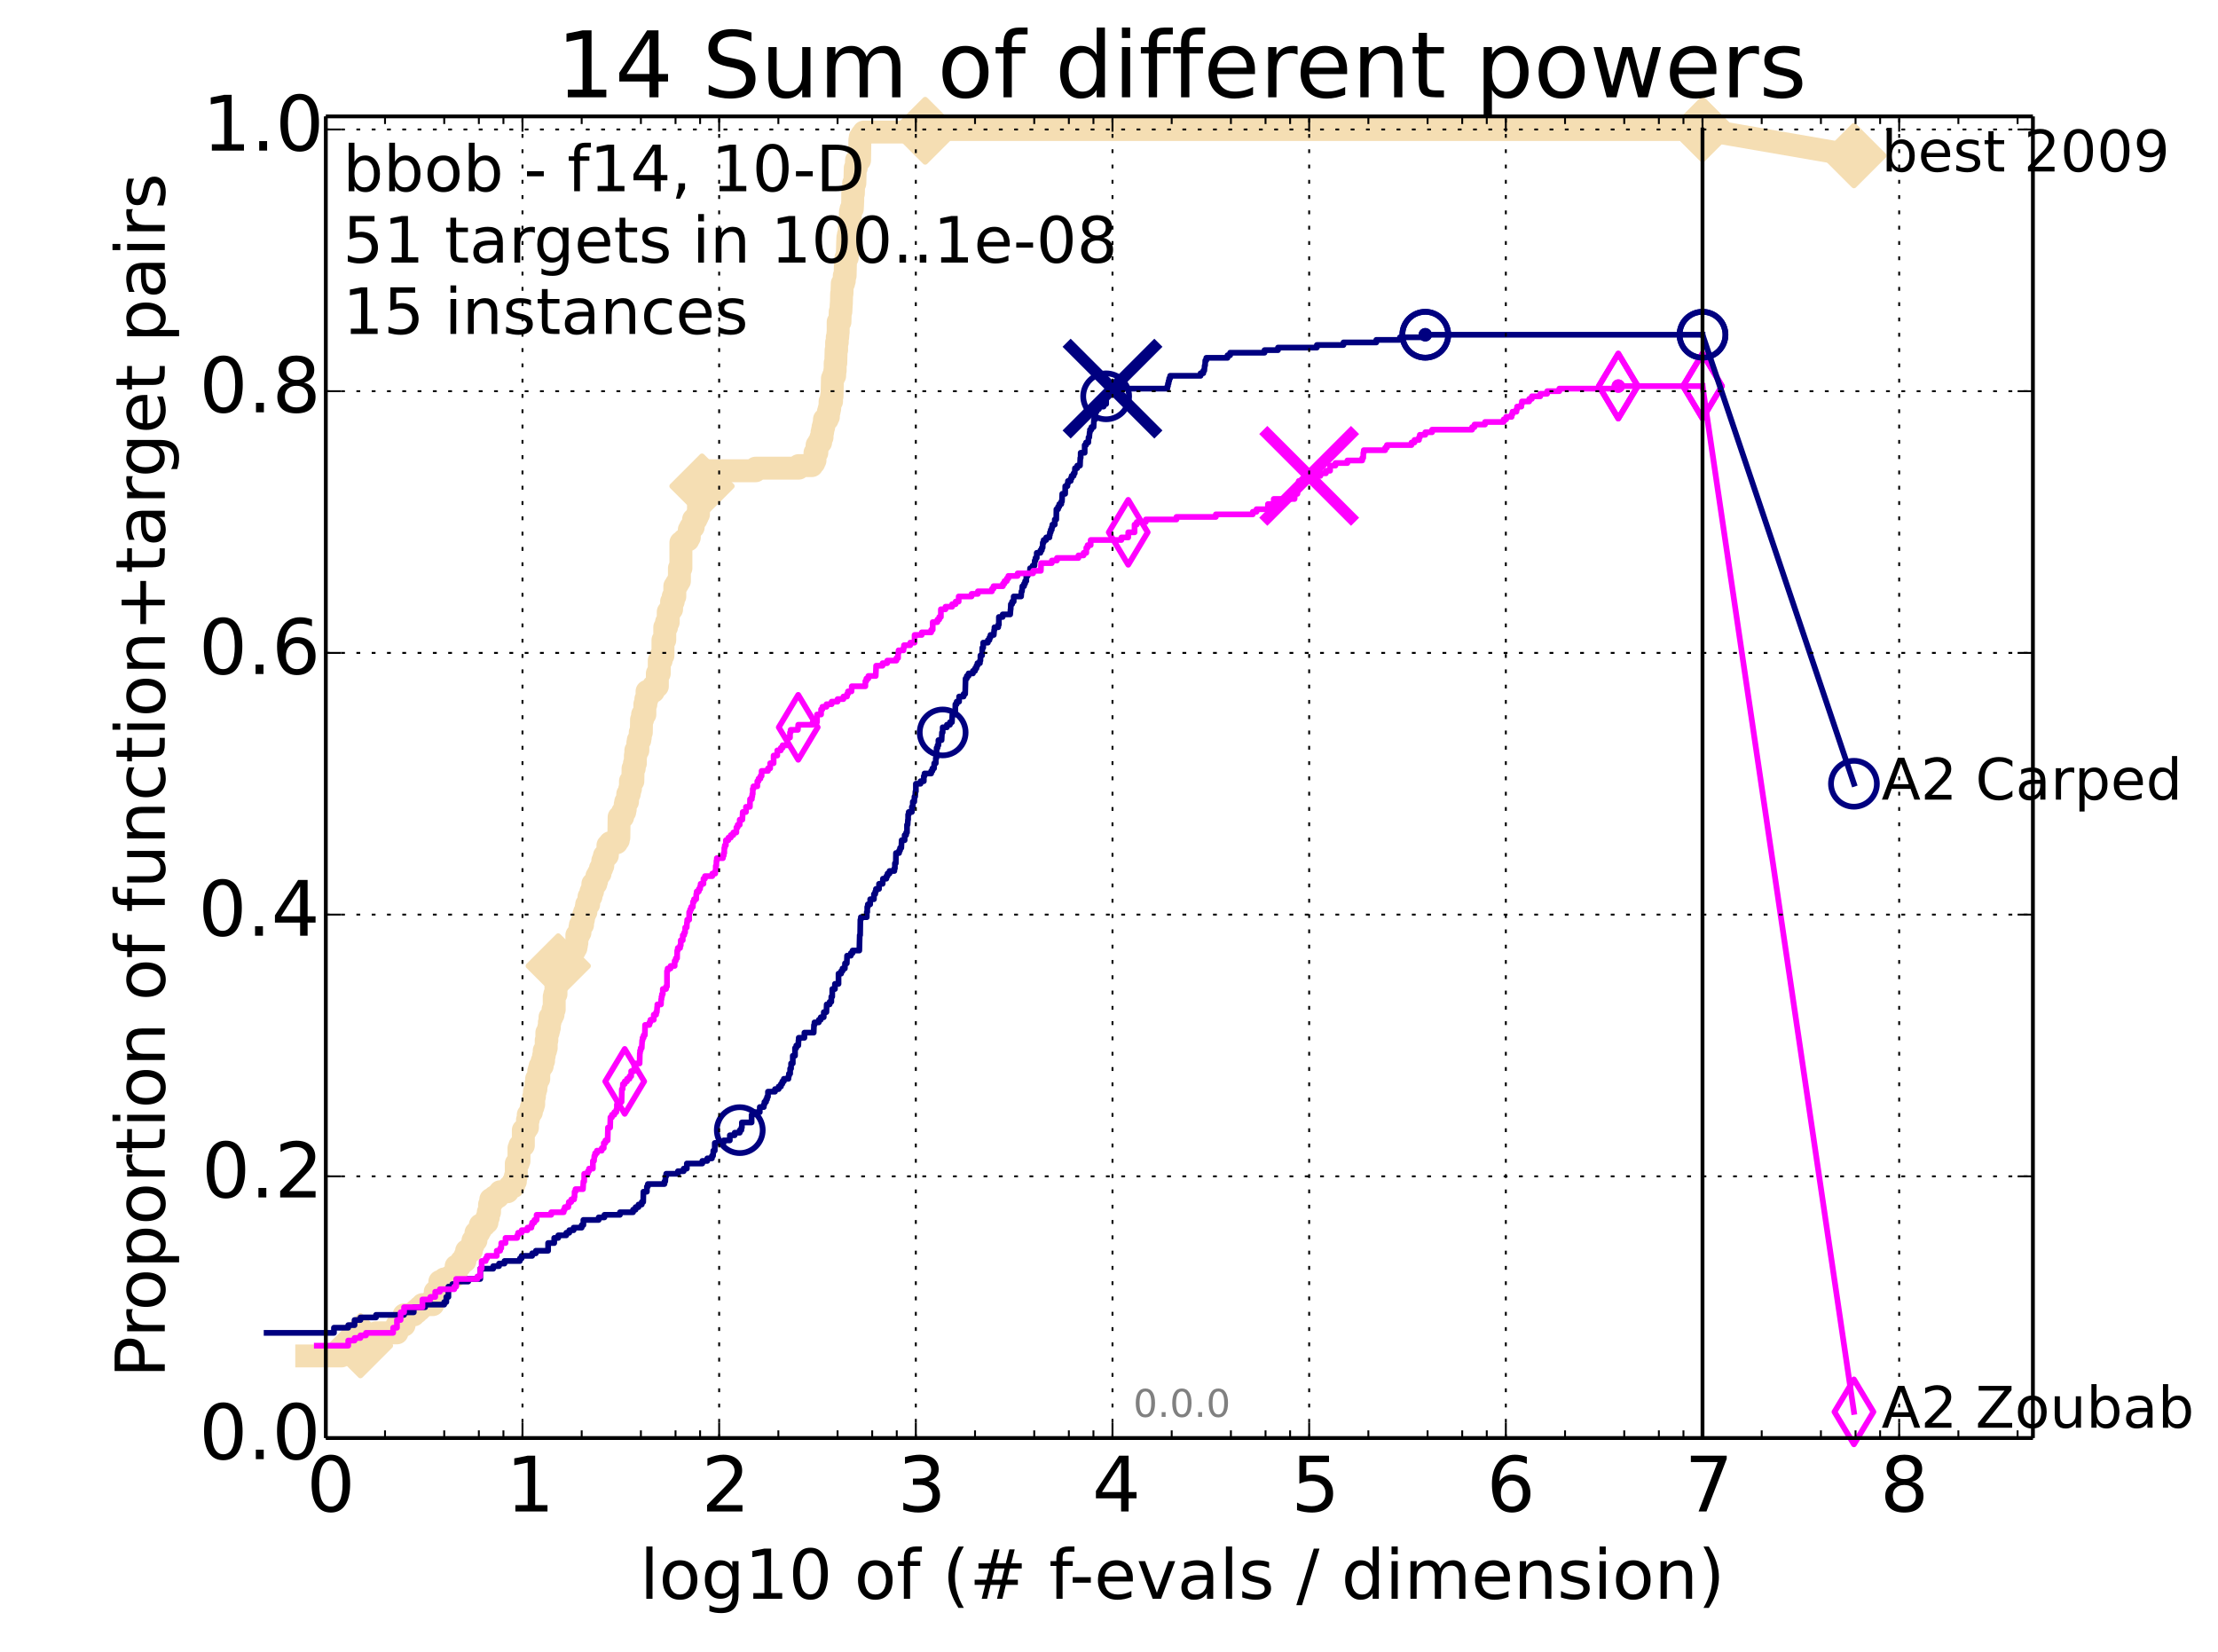 <?xml version="1.0" encoding="utf-8" standalone="no"?>
<!DOCTYPE svg PUBLIC "-//W3C//DTD SVG 1.1//EN"
  "http://www.w3.org/Graphics/SVG/1.1/DTD/svg11.dtd">
<!-- Created with matplotlib (http://matplotlib.org/) -->
<svg height="432pt" version="1.1" viewBox="0 0 580 432" width="580pt" xmlns="http://www.w3.org/2000/svg" xmlns:xlink="http://www.w3.org/1999/xlink">
 <defs>
  <style type="text/css">
*{stroke-linecap:butt;stroke-linejoin:round;}
  </style>
 </defs>
 <g id="figure_1">
  <g id="patch_1">
   <path d="
M0 432.436
L580.148 432.436
L580.148 0
L0 0
z
" style="fill:#ffffff;"/>
  </g>
  <g id="axes_1">
   <g id="patch_2">
    <path d="
M85.2 376.036
L531.6 376.036
L531.6 30.436
L85.2 30.436
z
" style="fill:#ffffff;"/>
   </g>
   <g id="line2d_1">
    <path d="
M80.216 354.566
L89.272 354.566
L89.272 353.895
L92.715 353.895
L92.715 351.882
L94.256 351.882
L94.256 350.541
L98.328 350.541
L98.328 348.528
L103.803 348.528
L103.803 346.515
L105.665 346.515
L105.665 343.831
L108.197 343.831
L108.197 343.16
L108.98 343.16
L108.98 342.489
L109.738 342.489
L109.738 341.818
L110.47 341.818
L110.47 341.147
L113.181 341.147
L113.181 339.806
L113.81 339.806
L113.81 337.793
L114.422 337.793
L114.422 337.122
L115.017 337.122
L115.017 335.109
L116.163 335.109
L116.163 334.438
L117.778 334.438
L117.778 333.767
L118.794 333.767
L118.794 333.096
L119.285 333.096
L119.285 331.083
L120.235 331.083
L120.235 330.412
L120.696 330.412
L120.696 329.742
L121.589 329.742
L121.589 328.4
L122.023 328.4
L122.023 327.058
L123.276 327.058
L123.276 325.716
L123.678 325.716
L123.678 324.374
L124.462 324.374
L124.462 322.361
L125.219 322.361
L125.219 321.69
L125.588 321.69
L125.588 320.348
L126.661 320.348
L126.661 319.677
L127.348 319.677
L127.348 318.336
L127.684 318.336
L127.684 316.994
L128.015 316.994
L128.015 314.981
L128.341 314.981
L128.341 313.639
L129.291 313.639
L129.291 312.968
L130.203 312.968
L130.203 312.297
L130.791 312.297
L130.791 311.626
L132.734 311.626
L132.734 310.955
L133.26 310.955
L133.26 310.284
L134.275 310.284
L134.275 308.942
L134.766 308.942
L134.766 307.601
L135.008 307.601
L135.008 304.246
L135.483 304.246
L135.483 303.575
L135.717 303.575
L135.717 300.22
L135.948 300.22
L135.948 299.549
L136.851 299.549
L136.851 295.524
L137.505 295.524
L137.505 294.853
L137.93 294.853
L137.93 292.84
L138.14 292.84
L138.14 291.498
L138.553 291.498
L138.553 290.827
L138.959 290.827
L138.959 289.485
L139.358 289.485
L139.358 288.814
L139.555 288.814
L139.555 286.802
L139.75 286.802
L139.75 285.46
L139.944 285.46
L139.944 284.789
L140.135 284.789
L140.135 283.447
L140.325 283.447
L140.325 282.105
L140.886 282.105
L140.886 280.092
L141.07 280.092
L141.07 279.421
L141.252 279.421
L141.252 278.75
L141.79 278.75
L141.79 277.408
L142.142 277.408
L142.142 276.067
L142.316 276.067
L142.316 274.725
L142.66 274.725
L142.66 274.054
L142.83 274.054
L142.83 272.041
L142.998 272.041
L142.998 270.028
L143.331 270.028
L143.331 269.357
L143.496 269.357
L143.496 268.686
L143.66 268.686
L143.66 267.344
L143.822 267.344
L143.822 266.002
L144.303 266.002
L144.303 265.332
L144.617 265.332
L144.617 263.99
L144.927 263.99
L144.927 260.635
L145.081 260.635
L145.081 259.964
L145.385 259.964
L145.385 257.951
L145.535 257.951
L145.535 256.609
L145.685 256.609
L145.685 253.926
L145.981 253.926
L145.981 252.584
L147.541 252.584
L147.541 251.913
L147.948 251.913
L147.948 251.242
L148.48 251.242
L148.48 250.571
L148.611 250.571
L148.611 249.229
L148.871 249.229
L148.871 248.558
L150.248 248.558
L150.248 247.887
L150.609 247.887
L150.609 247.216
L150.728 247.216
L150.728 246.545
L150.847 246.545
L150.847 244.532
L151.314 244.532
L151.314 243.862
L151.659 243.862
L151.659 242.52
L151.773 242.52
L151.773 241.849
L152.332 241.849
L152.332 240.507
L152.552 240.507
L152.662 239.165
L152.878 239.165
L152.878 238.494
L153.2 238.494
L153.306 237.152
L153.412 237.152
L153.412 236.481
L153.932 236.481
L154.035 234.468
L154.541 234.468
L154.541 233.127
L154.938 233.127
L155.037 231.114
L155.807 231.114
L155.807 230.443
L155.995 230.443
L156.089 229.101
L156.46 229.101
L156.46 228.43
L156.915 228.43
L157.005 227.088
L157.36 227.088
L157.36 226.417
L157.624 226.417
L157.624 225.075
L157.884 225.075
L157.884 224.404
L158.056 224.404
L158.056 223.733
L158.813 223.733
L158.896 222.392
L158.978 222.392
L158.978 221.05
L159.545 221.05
L159.545 220.379
L161.241 220.379
L161.241 219.708
L161.681 219.708
L161.681 219.037
L161.826 219.037
L161.899 213.669
L162.816 213.669
L162.816 212.327
L163.363 212.327
L163.363 211.657
L163.497 211.657
L163.497 210.315
L163.631 210.315
L163.631 209.644
L164.093 209.644
L164.158 207.631
L164.545 207.631
L164.545 206.96
L164.673 206.96
L164.673 206.289
L164.863 206.289
L164.863 204.276
L165.485 204.276
L165.546 200.922
L165.85 200.922
L165.911 199.58
L166.15 199.58
L166.15 197.567
L166.269 197.567
L166.269 196.225
L166.796 196.225
L166.796 194.212
L166.911 194.212
L166.911 193.541
L167.311 193.541
L167.311 192.87
L167.424 192.87
L167.424 191.528
L167.703 191.528
L167.759 188.174
L168.034 188.174
L168.034 186.832
L168.628 186.832
L168.628 184.148
L168.893 184.148
L168.893 182.806
L169.207 182.806
L169.207 180.793
L170.858 180.793
L170.858 179.452
L171.895 179.452
L171.895 176.097
L172.396 176.097
L172.396 172.742
L172.886 172.742
L172.886 171.4
L173.366 171.4
L173.366 167.375
L173.835 167.375
L173.835 164.02
L174.295 164.02
L174.295 162.678
L174.745 162.678
L174.745 159.994
L175.186 159.994
L175.186 159.323
L175.619 159.323
L175.619 157.311
L176.044 157.311
L176.044 155.969
L176.461 155.969
L176.461 153.285
L176.87 153.285
L176.87 152.614
L177.272 152.614
L177.272 151.943
L177.666 151.943
L177.666 148.588
L178.054 148.588
L178.054 141.879
L178.81 141.879
L178.81 141.208
L179.898 141.208
L179.898 140.537
L180.25 140.537
L180.25 138.524
L180.596 138.524
L180.596 137.853
L181.271 137.853
L181.362 135.841
L182.016 135.841
L182.016 135.17
L182.335 135.17
L182.335 134.499
L182.65 134.499
L182.65 132.486
L182.961 132.486
L182.961 130.473
L183.268 130.473
L183.268 129.131
L183.57 129.131
L183.57 127.118
L183.869 127.118
L183.869 125.106
L184.083 125.106
L184.083 124.435
L184.663 124.435
L184.663 123.093
L197.599 123.093
L197.599 122.422
L208.851 122.422
L208.851 121.751
L212.303 121.751
L212.303 121.08
L212.817 121.08
L212.817 120.409
L213.117 120.409
L213.117 118.396
L213.599 118.396
L213.67 116.383
L214.085 116.383
L214.085 115.712
L214.588 115.712
L214.676 114.371
L214.959 114.371
L214.959 113.029
L215.113 113.029
L215.113 112.358
L215.226 112.358
L215.226 111.687
L215.403 111.687
L215.403 111.016
L215.534 111.016
L215.593 109.674
L216.317 109.674
L216.317 109.003
L216.617 109.003
L216.617 107.661
L216.803 107.661
L216.803 106.99
L216.944 106.99
L217.054 105.648
L217.067 105.648
L217.067 104.977
L217.441 104.977
L217.441 103.636
L217.573 103.636
L217.68 98.939
L217.945 98.939
L217.945 98.268
L218.265 98.268
L218.305 96.926
L218.397 96.926
L218.397 94.913
L218.558 94.913
L218.637 91.559
L218.773 91.559
L218.773 89.546
L218.942 89.546
L218.942 88.204
L219.054 88.204
L219.148 86.862
L219.182 86.862
L219.182 84.178
L219.648 84.178
L219.713 81.495
L219.885 81.495
L219.982 79.482
L220.014 79.482
L220.078 76.798
L220.168 76.798
L220.253 74.114
L220.589 74.114
L220.589 73.443
L220.775 73.443
L220.775 72.102
L220.996 72.102
L221.098 68.076
L221.225 68.076
L221.225 67.405
L221.551 67.405
L221.661 63.379
L221.666 63.379
L221.72 62.037
L221.849 62.037
L221.849 61.367
L222.059 61.367
L222.156 58.683
L222.19 58.683
L222.19 58.012
L222.316 58.012
L222.393 55.328
L222.546 55.328
L222.546 54.657
L222.873 54.657
L222.98 52.644
L222.985 52.644
L222.985 50.632
L223.157 50.632
L223.222 47.948
L223.539 47.948
L223.648 43.922
L223.897 43.922
L223.982 41.909
L224.777 41.909
L224.854 36.542
L224.962 36.542
L224.962 35.871
L225.39 35.871
L225.39 35.2
L225.892 35.2
L225.892 34.529
L241.941 34.529
L241.941 33.858
L445.2 33.858
L445.2 33.858" style="fill:none;stroke:#f5deb3;stroke-linecap:square;stroke-width:6;"/>
   </g>
   <g id="line2d_2"/>
   <g id="line2d_3">
    <path d="
M445.2 33.858
L484.8 40.702" style="fill:none;stroke:#f5deb3;stroke-linecap:square;stroke-width:6;"/>
    <defs>
     <path d="
M-6.10623e-16 7.778
L7.778 0
L1.16573e-15 -7.778
L-7.778 -1.77636e-15
z
" id="m2c936259e7" style="stroke:#f5deb3;stroke-linejoin:miter;stroke-width:1.5;"/>
    </defs>
    <g>
     <use style="fill:#f5deb3;stroke:#f5deb3;stroke-linejoin:miter;stroke-width:1.5;" x="445.2" xlink:href="#m2c936259e7" y="33.858"/>
     <use style="fill:#f5deb3;stroke:#f5deb3;stroke-linejoin:miter;stroke-width:1.5;" x="484.8" xlink:href="#m2c936259e7" y="40.702"/>
    </g>
   </g>
   <g id="line2d_4">
    <defs>
     <path d="
M0 1.5
C0.398 1.5 0.779 1.342 1.061 1.061
C1.342 0.779 1.5 0.398 1.5 0
C1.5 -0.398 1.342 -0.779 1.061 -1.061
C0.779 -1.342 0.398 -1.5 0 -1.5
C-0.398 -1.5 -0.779 -1.342 -1.061 -1.061
C-1.342 -0.779 -1.5 -0.398 -1.5 0
C-1.5 0.398 -1.342 0.779 -1.061 1.061
C-0.779 1.342 -0.398 1.5 0 1.5
z
" id="m68ae1779e3" style="stroke:#f5deb3;stroke-width:0.5;"/>
    </defs>
    <g>
     <use style="fill:#f5deb3;stroke:#f5deb3;stroke-width:0.5;" x="241.941" xlink:href="#m68ae1779e3" y="33.858"/>
     <use style="fill:#f5deb3;stroke:#f5deb3;stroke-width:0.5;" x="241.941" xlink:href="#m68ae1779e3" y="33.858"/>
    </g>
   </g>
   <g id="line2d_5">
    <g>
     <use style="fill:#f5deb3;stroke:#f5deb3;stroke-linejoin:miter;stroke-width:1.5;" x="94.256" xlink:href="#m2c936259e7" y="351.882"/>
     <use style="fill:#f5deb3;stroke:#f5deb3;stroke-linejoin:miter;stroke-width:1.5;" x="145.981" xlink:href="#m2c936259e7" y="252.584"/>
     <use style="fill:#f5deb3;stroke:#f5deb3;stroke-linejoin:miter;stroke-width:1.5;" x="183.57" xlink:href="#m2c936259e7" y="127.118"/>
     <use style="fill:#f5deb3;stroke:#f5deb3;stroke-linejoin:miter;stroke-width:1.5;" x="241.941" xlink:href="#m2c936259e7" y="34.529"/>
     <use style="fill:#f5deb3;stroke:#f5deb3;stroke-linejoin:miter;stroke-width:1.5;" x="241.941" xlink:href="#m2c936259e7" y="33.858"/>
     <use style="fill:#f5deb3;stroke:#f5deb3;stroke-linejoin:miter;stroke-width:1.5;" x="445.2" xlink:href="#m2c936259e7" y="33.858"/>
    </g>
   </g>
   <g id="line2d_6">
    <defs>
     <path d="
M0 1.5
C0.398 1.5 0.779 1.342 1.061 1.061
C1.342 0.779 1.5 0.398 1.5 0
C1.5 -0.398 1.342 -0.779 1.061 -1.061
C0.779 -1.342 0.398 -1.5 0 -1.5
C-0.398 -1.5 -0.779 -1.342 -1.061 -1.061
C-1.342 -0.779 -1.5 -0.398 -1.5 0
C-1.5 0.398 -1.342 0.779 -1.061 1.061
C-0.779 1.342 -0.398 1.5 0 1.5
z
" id="ma8fc8663ec" style="stroke:#000080;stroke-width:0.5;"/>
    </defs>
    <g>
     <use style="fill:#000080;stroke:#000080;stroke-width:0.5;" x="372.708" xlink:href="#ma8fc8663ec" y="87.533"/>
     <use style="fill:#000080;stroke:#000080;stroke-width:0.5;" x="372.708" xlink:href="#ma8fc8663ec" y="87.533"/>
    </g>
   </g>
   <g id="line2d_7">
    <path d="
M69.719 348.528
L87.329 348.528
L87.329 347.186
L91.06 347.186
L91.06 346.515
L92.715 346.515
L92.715 345.173
L94.256 345.173
L94.256 344.502
L98.328 344.502
L98.328 343.831
L105.665 343.831
L105.665 343.16
L108.197 343.16
L108.197 341.818
L111.179 341.818
L111.179 341.147
L116.163 341.147
L116.163 340.477
L116.715 340.477
L116.715 339.135
L117.253 339.135
L117.253 336.451
L118.292 336.451
L118.292 335.78
L119.285 335.78
L119.285 335.109
L122.448 335.109
L122.448 334.438
L125.588 334.438
L125.588 331.754
L128.979 331.754
L128.979 331.083
L130.499 331.083
L130.499 330.412
L131.922 330.412
L131.922 329.742
L135.948 329.742
L135.948 329.071
L136.404 329.071
L136.404 328.4
L139.16 328.4
L139.16 327.729
L140.135 327.729
L140.135 327.058
L143.331 327.058
L143.331 325.045
L144.927 325.045
L144.927 323.703
L145.981 323.703
L145.981 323.032
L148.083 323.032
L148.083 322.361
L148.871 322.361
L148.871 321.69
L150.004 321.69
L150.004 321.019
L152.11 321.019
L152.11 320.348
L152.552 320.348
L152.552 319.007
L156.551 319.007
L156.551 318.336
L158.056 318.336
L158.056 317.665
L162.114 317.665
L162.114 316.994
L165.546 316.994
L165.546 316.323
L166.21 316.323
L166.21 315.652
L166.969 315.652
L166.969 314.981
L167.814 314.981
L167.814 314.31
L168.198 314.31
L168.252 311.626
L169.155 311.626
L169.155 310.284
L169.414 310.284
L169.414 309.613
L173.75 309.613
L173.75 308.942
L173.961 308.942
L174.045 307.601
L174.212 307.601
L174.212 306.93
L177.272 306.93
L177.272 306.259
L178.777 306.259
L178.777 305.588
L179.607 305.588
L179.607 304.246
L183.652 304.246
L183.652 303.575
L184.947 303.575
L184.947 302.904
L186.171 302.904
L186.171 302.233
L186.46 302.233
L186.532 300.891
L186.911 300.891
L186.911 298.878
L189.211 298.878
L189.211 298.207
L190.846 298.207
L190.846 296.866
L192.111 296.866
L192.111 296.195
L193.448 296.195
L193.448 295.524
L193.865 295.524
L193.865 294.853
L194.003 294.853
L194.003 293.511
L196.54 293.511
L196.54 291.498
L196.949 291.498
L196.949 290.827
L198.68 290.827
L198.68 289.485
L199.737 289.485
L199.737 288.814
L199.896 288.814
L199.896 288.143
L200.325 288.143
L200.325 287.472
L200.594 287.472
L200.594 286.802
L200.823 286.802
L200.823 285.46
L202.662 285.46
L202.662 284.789
L203.617 284.789
L203.617 284.118
L204.21 284.118
L204.21 283.447
L204.565 283.447
L204.565 282.776
L204.977 282.776
L204.977 282.105
L206.169 282.105
L206.169 281.434
L206.298 281.434
L206.298 280.763
L206.621 280.763
L206.621 279.421
L206.863 279.421
L206.863 278.079
L207.311 278.079
L207.311 276.067
L207.898 276.067
L207.898 274.054
L208.226 274.054
L208.226 273.383
L208.754 273.383
L208.807 272.041
L208.868 272.041
L208.868 271.37
L210.349 271.37
L210.349 270.028
L212.78 270.028
L212.854 268.015
L212.986 268.015
L212.986 267.344
L214.113 267.344
L214.113 266.673
L214.622 266.673
L214.622 266.002
L215.403 266.002
L215.417 264.661
L216.102 264.661
L216.178 262.648
L216.951 262.648
L216.951 261.977
L217.387 261.977
L217.387 260.635
L217.626 260.635
L217.644 258.622
L218.334 258.622
L218.334 257.28
L219.27 257.28
L219.27 254.597
L219.961 254.597
L219.961 253.926
L220.316 253.926
L220.316 253.255
L220.925 253.255
L220.966 251.913
L221.436 251.913
L221.507 249.9
L222.493 249.9
L222.493 249.229
L222.943 249.229
L222.943 248.558
L224.708 248.558
L224.811 244.532
L224.923 244.532
L224.983 240.507
L225.111 240.507
L225.111 239.836
L226.659 239.836
L226.659 238.494
L226.781 238.494
L226.781 237.152
L226.935 237.152
L226.935 236.481
L227.553 236.481
L227.553 235.139
L228.533 235.139
L228.533 233.797
L228.873 233.797
L228.873 233.127
L229.056 233.127
L229.056 232.456
L229.864 232.456
L229.864 231.114
L230.806 231.114
L230.885 229.772
L231.783 229.772
L231.783 229.101
L232.083 229.101
L232.083 228.43
L232.609 228.43
L232.609 227.759
L233.865 227.759
L233.865 227.088
L234.011 227.088
L234.011 225.746
L234.249 225.746
L234.291 223.062
L235.11 223.062
L235.11 222.392
L235.364 222.392
L235.364 221.721
L235.687 221.721
L235.782 219.708
L236.559 219.708
L236.559 218.366
L236.956 218.366
L236.956 217.695
L237.177 217.695
L237.177 215.682
L237.338 215.682
L237.419 214.34
L237.472 214.34
L237.472 212.998
L237.626 212.998
L237.626 212.327
L238.455 212.327
L238.455 210.986
L238.69 210.986
L238.69 209.644
L239.078 209.644
L239.13 208.302
L239.309 208.302
L239.389 206.96
L239.499 206.96
L239.499 204.947
L240.715 204.947
L240.715 204.276
L241.574 204.276
L241.574 202.934
L241.762 202.934
L241.762 202.263
L243.504 202.263
L243.504 201.592
L243.83 201.592
L243.83 200.922
L244.245 200.922
L244.303 199.58
L244.704 199.58
L244.704 198.238
L244.875 198.238
L244.921 195.554
L245.168 195.554
L245.168 194.883
L245.395 194.883
L245.395 193.541
L246.222 193.541
L246.325 191.528
L246.504 191.528
L246.504 190.187
L247.61 190.187
L247.61 189.516
L248.407 189.516
L248.407 188.845
L248.929 188.845
L249.034 186.832
L249.773 186.832
L249.829 184.148
L250.165 184.148
L250.165 183.477
L250.806 183.477
L250.806 182.135
L251.986 182.135
L251.986 181.464
L252.387 181.464
L252.497 177.439
L252.817 177.439
L252.817 176.768
L253.273 176.768
L253.273 176.097
L254.421 176.097
L254.421 175.426
L254.98 175.426
L254.98 174.755
L255.337 174.755
L255.337 174.084
L255.597 174.084
L255.597 173.413
L256.247 173.413
L256.247 172.742
L256.384 172.742
L256.384 171.4
L256.805 171.4
L256.866 169.387
L257.103 169.387
L257.103 168.046
L258.321 168.046
L258.321 167.375
L258.737 167.375
L258.737 166.704
L259.006 166.704
L259.006 166.033
L259.871 166.033
L259.97 164.691
L260.052 164.691
L260.052 164.02
L261.031 164.02
L261.031 163.349
L261.203 163.349
L261.203 161.336
L262.192 161.336
L262.192 160.665
L264.158 160.665
L264.258 159.323
L264.291 159.323
L264.34 157.982
L264.666 157.982
L264.666 157.311
L265.078 157.311
L265.078 155.969
L267.011 155.969
L267.112 154.627
L267.248 154.627
L267.347 153.285
L267.789 153.285
L267.789 152.614
L268.068 152.614
L268.068 151.943
L268.376 151.943
L268.377 150.601
L268.722 150.601
L268.722 149.93
L269.287 149.93
L269.367 148.588
L270.034 148.588
L270.034 147.917
L270.507 147.917
L270.582 146.576
L270.778 146.576
L270.778 145.905
L271.106 145.905
L271.106 144.563
L272.065 144.563
L272.065 143.892
L272.43 143.892
L272.43 143.221
L272.653 143.221
L272.686 141.879
L272.916 141.879
L272.916 141.208
L273.574 141.208
L273.574 140.537
L274.426 140.537
L274.426 139.866
L274.554 139.866
L274.554 139.195
L274.768 139.195
L274.768 138.524
L275.038 138.524
L275.038 137.853
L275.195 137.853
L275.195 137.182
L275.819 137.182
L275.819 135.841
L276.207 135.841
L276.249 133.157
L276.689 133.157
L276.689 132.486
L277.006 132.486
L277.006 131.815
L277.522 131.815
L277.522 131.144
L277.699 131.144
L277.778 129.131
L278.537 129.131
L278.56 127.118
L279.134 127.118
L279.134 126.447
L279.271 126.447
L279.271 125.776
L279.987 125.776
L279.987 125.106
L280.227 125.106
L280.227 124.435
L280.744 124.435
L280.744 123.764
L281.034 123.764
L281.109 122.422
L281.699 122.422
L281.699 121.751
L282.412 121.751
L282.495 119.738
L282.593 119.738
L282.593 118.396
L283.637 118.396
L283.637 116.383
L283.999 116.383
L283.999 115.712
L284.585 115.712
L284.651 114.371
L284.833 114.371
L284.943 113.029
L285.025 113.029
L285.025 112.358
L285.397 112.358
L285.397 111.687
L285.966 111.687
L286.065 109.674
L286.407 109.674
L286.407 107.661
L286.763 107.661
L286.763 106.99
L287.357 106.99
L287.357 106.319
L288.594 106.319
L288.594 105.648
L289.256 105.648
L289.256 103.636
L289.588 103.636
L289.588 102.294
L290.092 102.294
L290.092 101.623
L305.266 101.623
L305.266 100.952
L305.42 100.952
L305.42 100.281
L305.587 100.281
L305.587 99.61
L305.743 99.61
L305.743 98.939
L305.989 98.939
L305.989 98.268
L313.95 98.268
L313.95 97.597
L314.655 97.597
L314.655 96.926
L314.916 96.926
L315.019 95.584
L315.126 95.584
L315.181 94.242
L315.443 94.242
L315.443 93.572
L320.986 93.572
L320.986 92.9
L321.675 92.9
L321.675 92.23
L330.667 92.23
L330.667 91.559
L334.192 91.559
L334.192 90.888
L344.354 90.888
L344.354 90.217
L351.313 90.217
L351.313 89.546
L359.895 89.546
L359.895 88.875
L366.079 88.875
L366.079 88.204
L372.708 88.204
L372.708 87.533
L445.2 87.533
L445.2 87.533" style="fill:none;stroke:#000080;stroke-linecap:square;stroke-width:1.5;"/>
   </g>
   <g id="line2d_8">
    <defs>
     <path d="
M0 6
C1.591 6 3.117 5.368 4.243 4.243
C5.368 3.117 6 1.591 6 0
C6 -1.591 5.368 -3.117 4.243 -4.243
C3.117 -5.368 1.591 -6 0 -6
C-1.591 -6 -3.117 -5.368 -4.243 -4.243
C-5.368 -3.117 -6 -1.591 -6 0
C-6 1.591 -5.368 3.117 -4.243 4.243
C-3.117 5.368 -1.591 6 0 6
z
" id="mae466deef1" style="stroke:#000080;stroke-width:1.5;"/>
    </defs>
    <g>
     <use style="fill:none;stroke:#000080;stroke-width:1.5;" x="193.448" xlink:href="#mae466deef1" y="295.524"/>
     <use style="fill:none;stroke:#000080;stroke-width:1.5;" x="246.504" xlink:href="#mae466deef1" y="191.528"/>
     <use style="fill:none;stroke:#000080;stroke-width:1.5;" x="289.256" xlink:href="#mae466deef1" y="103.636"/>
     <use style="fill:none;stroke:#000080;stroke-width:1.5;" x="372.708" xlink:href="#mae466deef1" y="87.533"/>
     <use style="fill:none;stroke:#000080;stroke-width:1.5;" x="372.708" xlink:href="#mae466deef1" y="87.533"/>
     <use style="fill:none;stroke:#000080;stroke-width:1.5;" x="445.2" xlink:href="#mae466deef1" y="87.533"/>
    </g>
   </g>
   <g id="line2d_9"/>
   <g id="line2d_10">
    <path clip-path="url(#p6ea69091fa)" d="
M290.915 101.623" style="fill:none;stroke:#000080;stroke-linecap:square;"/>
    <defs>
     <path d="
M-12 12
L12 -12
M-12 -12
L12 12" id="me286a5a777" style="stroke:#000080;stroke-width:3;"/>
    </defs>
    <g clip-path="url(#p6ea69091fa)">
     <use style="fill:#000080;stroke:#000080;stroke-width:3;" x="290.915" xlink:href="#me286a5a777" y="101.623"/>
    </g>
   </g>
   <g id="line2d_11">
    <defs>
     <path d="
M0 1.5
C0.398 1.5 0.779 1.342 1.061 1.061
C1.342 0.779 1.5 0.398 1.5 0
C1.5 -0.398 1.342 -0.779 1.061 -1.061
C0.779 -1.342 0.398 -1.5 0 -1.5
C-0.398 -1.5 -0.779 -1.342 -1.061 -1.061
C-1.342 -0.779 -1.5 -0.398 -1.5 0
C-1.5 0.398 -1.342 0.779 -1.061 1.061
C-0.779 1.342 -0.398 1.5 0 1.5
z
" id="m62d5190e8e" style="stroke:#ff00ff;stroke-width:0.5;"/>
    </defs>
    <g>
     <use style="fill:#ff00ff;stroke:#ff00ff;stroke-width:0.5;" x="423.179" xlink:href="#m62d5190e8e" y="100.952"/>
     <use style="fill:#ff00ff;stroke:#ff00ff;stroke-width:0.5;" x="423.179" xlink:href="#m62d5190e8e" y="100.952"/>
    </g>
   </g>
   <g id="line2d_12">
    <path d="
M82.847 351.882
L91.06 351.882
L91.06 350.541
L92.715 350.541
L92.715 349.87
L94.256 349.87
L94.256 349.199
L95.698 349.199
L95.698 348.528
L102.81 348.528
L102.81 347.186
L103.803 347.186
L103.803 345.173
L104.754 345.173
L104.754 343.16
L105.665 343.16
L105.665 341.818
L110.47 341.818
L110.47 339.806
L112.533 339.806
L112.533 339.135
L113.81 339.135
L113.81 337.793
L115.017 337.793
L115.017 337.122
L118.794 337.122
L118.794 336.451
L119.285 336.451
L119.285 334.438
L124.844 334.438
L124.844 333.767
L125.588 333.767
L125.588 331.754
L125.952 331.754
L125.952 329.742
L127.007 329.742
L127.007 329.071
L127.348 329.071
L127.348 328.4
L129.903 328.4
L129.903 327.058
L130.791 327.058
L130.791 326.387
L131.079 326.387
L131.079 325.045
L132.196 325.045
L132.196 323.703
L135.247 323.703
L135.247 323.032
L135.483 323.032
L135.483 322.361
L136.404 322.361
L136.404 321.69
L137.93 321.69
L137.93 321.019
L138.959 321.019
L138.959 320.348
L139.16 320.348
L139.16 319.677
L139.75 319.677
L139.75 319.007
L140.325 319.007
L140.325 317.665
L144.144 317.665
L144.144 316.994
L147.404 316.994
L147.404 316.323
L147.678 316.323
L147.678 315.652
L148.611 315.652
L148.611 314.981
L148.741 314.981
L148.741 314.31
L149.381 314.31
L149.381 313.639
L150.126 313.639
L150.126 312.968
L150.248 312.968
L150.248 311.626
L150.489 311.626
L150.489 310.955
L152.443 310.955
L152.552 308.942
L152.77 308.942
L152.77 306.93
L153.725 306.93
L153.725 306.259
L154.035 306.259
L154.035 305.588
L155.037 305.588
L155.037 303.575
L155.329 303.575
L155.425 302.233
L155.617 302.233
L155.617 301.562
L156.089 301.562
L156.089 300.891
L157.36 300.891
L157.36 300.22
L157.884 300.22
L157.884 298.878
L158.311 298.878
L158.311 298.207
L158.896 298.207
L158.978 294.853
L159.545 294.853
L159.625 292.169
L160.021 292.169
L160.021 291.498
L160.639 291.498
L160.639 290.827
L161.166 290.827
L161.166 290.156
L161.315 290.156
L161.315 288.814
L161.462 288.814
L161.462 288.143
L162.538 288.143
L162.608 284.789
L162.816 284.789
L162.885 283.447
L163.363 283.447
L163.363 282.776
L163.962 282.776
L163.962 282.105
L164.609 282.105
L164.609 281.434
L165.052 281.434
L165.052 280.092
L165.85 280.092
L165.911 278.079
L167.254 278.079
L167.311 275.396
L167.367 275.396
L167.367 274.725
L167.536 274.725
L167.536 274.054
L167.814 274.054
L167.924 272.041
L168.034 272.041
L168.034 271.37
L168.306 271.37
L168.306 270.699
L168.628 270.699
L168.681 268.015
L169.822 268.015
L169.822 267.344
L170.073 267.344
L170.073 266.673
L170.955 266.673
L170.955 265.332
L171.571 265.332
L171.571 264.661
L171.757 264.661
L171.849 263.319
L171.895 263.319
L171.895 262.648
L172.842 262.648
L172.886 261.306
L172.974 261.306
L172.974 260.635
L173.105 260.635
L173.105 259.964
L173.322 259.964
L173.322 258.622
L174.17 258.622
L174.17 257.951
L174.418 257.951
L174.418 253.926
L174.582 253.926
L174.582 253.255
L175.345 253.255
L175.345 252.584
L176.423 252.584
L176.423 251.242
L176.722 251.242
L176.722 250.571
L177.054 250.571
L177.09 248.558
L177.236 248.558
L177.236 247.887
L177.844 247.887
L177.844 247.216
L178.019 247.216
L178.019 245.874
L178.538 245.874
L178.538 244.532
L178.912 244.532
L178.912 243.862
L179.146 243.862
L179.179 242.52
L179.574 242.52
L179.64 241.178
L179.705 241.178
L179.705 240.507
L180.218 240.507
L180.218 238.494
L180.47 238.494
L180.47 237.823
L180.751 237.823
L180.751 237.152
L181.18 237.152
L181.211 235.81
L181.482 235.81
L181.482 235.139
L182.045 235.139
L182.074 233.797
L182.19 233.797
L182.19 233.127
L182.736 233.127
L182.736 232.456
L183.073 232.456
L183.073 231.785
L183.212 231.785
L183.212 231.114
L183.949 231.114
L183.949 229.772
L184.348 229.772
L184.348 229.101
L186.268 229.101
L186.268 228.43
L187.029 228.43
L187.029 227.759
L187.145 227.759
L187.169 226.417
L187.308 226.417
L187.354 225.075
L187.446 225.075
L187.446 224.404
L189.04 224.404
L189.04 223.733
L189.253 223.733
L189.253 223.062
L189.401 223.062
L189.401 221.721
L189.527 221.721
L189.527 221.05
L189.817 221.05
L189.817 219.708
L190.468 219.708
L190.468 219.037
L191.101 219.037
L191.101 218.366
L191.754 218.366
L191.754 217.695
L192.553 217.695
L192.572 216.353
L192.898 216.353
L192.898 215.682
L193.431 215.682
L193.431 214.34
L194.122 214.34
L194.224 212.327
L195.072 212.327
L195.072 210.986
L196.093 210.986
L196.139 208.973
L196.601 208.973
L196.601 208.302
L196.723 208.302
L196.723 207.631
L196.844 207.631
L196.844 206.289
L197.024 206.289
L197.024 205.618
L198.032 205.618
L198.032 204.276
L198.358 204.276
L198.358 203.605
L198.846 203.605
L198.846 202.934
L199.161 202.934
L199.161 201.592
L200.823 201.592
L200.823 200.922
L201.395 200.922
L201.395 199.58
L202.299 199.58
L202.299 197.567
L203.258 197.567
L203.258 196.225
L204.177 196.225
L204.177 195.554
L204.65 195.554
L204.65 194.883
L205.92 194.883
L205.95 192.87
L206.582 192.87
L206.582 191.528
L206.748 191.528
L206.748 190.857
L208.638 190.857
L208.736 189.516
L212.505 189.516
L212.505 188.845
L213.649 188.845
L213.649 186.832
L214.71 186.832
L214.71 185.49
L215.053 185.49
L215.053 184.819
L216.127 184.819
L216.127 184.148
L217.471 184.148
L217.471 183.477
L219.02 183.477
L219.02 182.806
L220.552 182.806
L220.552 182.135
L221.497 182.135
L221.497 181.464
L221.75 181.464
L221.75 180.793
L222.67 180.793
L222.731 179.452
L226.291 179.452
L226.291 178.11
L226.555 178.11
L226.555 177.439
L227.075 177.439
L227.075 176.768
L228.999 176.768
L229.106 174.084
L230.786 174.084
L230.786 173.413
L232.012 173.413
L232.012 172.742
L234.412 172.742
L234.412 172.071
L234.843 172.071
L234.843 170.729
L234.969 170.729
L234.969 170.058
L236.259 170.058
L236.259 169.387
L236.393 169.387
L236.393 168.717
L238.028 168.717
L238.028 168.046
L239.159 168.046
L239.159 166.033
L241.03 166.033
L241.03 165.362
L243.5 165.362
L243.5 164.691
L243.901 164.691
L243.901 162.678
L245.126 162.678
L245.126 162.007
L245.61 162.007
L245.61 161.336
L246.038 161.336
L246.038 159.323
L247.252 159.323
L247.252 158.652
L248.987 158.652
L248.987 157.982
L249.895 157.982
L249.895 157.311
L250.692 157.311
L250.692 155.969
L254.061 155.969
L254.061 155.298
L255.711 155.298
L255.711 154.627
L259.388 154.627
L259.388 153.956
L259.797 153.956
L259.797 153.285
L262.256 153.285
L262.256 152.614
L262.681 152.614
L262.681 151.943
L263.275 151.943
L263.275 151.272
L263.68 151.272
L263.68 150.601
L266.105 150.601
L266.105 149.93
L270.151 149.93
L270.151 149.259
L272.176 149.259
L272.242 147.247
L275.043 147.247
L275.043 146.576
L276.389 146.576
L276.389 145.905
L282.01 145.905
L282.01 145.234
L283.357 145.234
L283.357 144.563
L284.064 144.563
L284.064 143.221
L284.403 143.221
L284.403 142.55
L285.209 142.55
L285.209 141.208
L293.239 141.208
L293.239 140.537
L295.029 140.537
L295.029 139.195
L296.681 139.195
L296.681 137.182
L297.252 137.182
L297.252 136.511
L299.622 136.511
L299.622 135.841
L307.644 135.841
L307.644 135.17
L317.944 135.17
L317.944 134.499
L327.601 134.499
L327.601 133.828
L328.574 133.828
L328.574 133.157
L331.565 133.157
L331.565 131.815
L333.08 131.815
L333.08 130.473
L338.514 130.473
L338.61 129.131
L339.27 129.131
L339.27 127.118
L339.565 127.118
L339.629 125.776
L341.345 125.776
L341.345 124.435
L345.287 124.435
L345.287 123.764
L346.719 123.764
L346.719 123.093
L347.82 123.093
L347.82 121.751
L349.212 121.751
L349.212 121.08
L352.342 121.08
L352.342 120.409
L356.222 120.409
L356.222 119.738
L356.479 119.738
L356.509 118.396
L356.623 118.396
L356.623 117.725
L362.224 117.725
L362.224 117.054
L362.672 117.054
L362.672 116.383
L369.102 116.383
L369.102 115.712
L369.886 115.712
L369.886 115.041
L371.06 115.041
L371.06 114.371
L371.28 114.371
L371.28 113.7
L372.71 113.7
L372.71 113.029
L374.483 113.029
L374.483 112.358
L384.949 112.358
L384.949 111.687
L385.576 111.687
L385.576 111.016
L388.325 111.016
L388.325 110.345
L393.19 110.345
L393.19 109.674
L393.862 109.674
L393.862 109.003
L395.286 109.003
L395.286 108.332
L395.508 108.332
L395.508 107.661
L396.55 107.661
L396.55 106.99
L396.719 106.99
L396.719 106.319
L397.833 106.319
L397.833 105.648
L397.967 105.648
L397.967 104.977
L399.886 104.977
L399.886 104.306
L400.572 104.306
L400.572 103.636
L402.782 103.636
L402.782 102.965
L404.578 102.965
L404.578 102.294
L407.748 102.294
L407.748 101.623
L423.179 101.623
L423.179 100.952
L445.2 100.952
L445.2 100.952" style="fill:none;stroke:#ff00ff;stroke-linecap:square;stroke-width:1.5;"/>
   </g>
   <g id="line2d_13">
    <defs>
     <path d="
M-3.9968e-16 8.485
L5.091 0
L4.88498e-16 -8.485
L-5.091 -1.77636e-15
z
" id="mf6640c921f" style="stroke:#ff00ff;stroke-linejoin:miter;stroke-width:1.5;"/>
    </defs>
    <g>
     <use style="fill:none;stroke:#ff00ff;stroke-linejoin:miter;stroke-width:1.5;" x="163.363" xlink:href="#mf6640c921f" y="282.776"/>
     <use style="fill:none;stroke:#ff00ff;stroke-linejoin:miter;stroke-width:1.5;" x="208.736" xlink:href="#mf6640c921f" y="190.187"/>
     <use style="fill:none;stroke:#ff00ff;stroke-linejoin:miter;stroke-width:1.5;" x="295.029" xlink:href="#mf6640c921f" y="139.195"/>
     <use style="fill:none;stroke:#ff00ff;stroke-linejoin:miter;stroke-width:1.5;" x="423.179" xlink:href="#mf6640c921f" y="100.952"/>
     <use style="fill:none;stroke:#ff00ff;stroke-linejoin:miter;stroke-width:1.5;" x="423.179" xlink:href="#mf6640c921f" y="100.952"/>
     <use style="fill:none;stroke:#ff00ff;stroke-linejoin:miter;stroke-width:1.5;" x="445.2" xlink:href="#mf6640c921f" y="100.952"/>
    </g>
   </g>
   <g id="line2d_14"/>
   <g id="line2d_15">
    <path clip-path="url(#p6ea69091fa)" d="
M342.343 124.435" style="fill:none;stroke:#ff00ff;stroke-linecap:square;"/>
    <defs>
     <path d="
M-12 12
L12 -12
M-12 -12
L12 12" id="m86aa83dd4c" style="stroke:#ff00ff;stroke-width:3;"/>
    </defs>
    <g clip-path="url(#p6ea69091fa)">
     <use style="fill:#ff00ff;stroke:#ff00ff;stroke-width:3;" x="342.343" xlink:href="#m86aa83dd4c" y="124.435"/>
    </g>
   </g>
   <g id="line2d_16">
    <path d="
M445.2 100.952
L484.8 369.193" style="fill:none;stroke:#ff00ff;stroke-linecap:square;stroke-width:1.5;"/>
    <g>
     <use style="fill:none;stroke:#ff00ff;stroke-linejoin:miter;stroke-width:1.5;" x="445.2" xlink:href="#mf6640c921f" y="100.952"/>
     <use style="fill:none;stroke:#ff00ff;stroke-linejoin:miter;stroke-width:1.5;" x="484.8" xlink:href="#mf6640c921f" y="369.193"/>
    </g>
   </g>
   <g id="line2d_17">
    <path d="
M445.2 87.533
L484.8 204.947" style="fill:none;stroke:#000080;stroke-linecap:square;stroke-width:1.5;"/>
    <g>
     <use style="fill:none;stroke:#000080;stroke-width:1.5;" x="445.2" xlink:href="#mae466deef1" y="87.533"/>
     <use style="fill:none;stroke:#000080;stroke-width:1.5;" x="484.8" xlink:href="#mae466deef1" y="204.947"/>
    </g>
   </g>
   <g id="line2d_18">
    <path d="
M445.2 376.036
L445.2 33.858" style="fill:none;stroke:#000000;stroke-linecap:square;"/>
   </g>
   <g id="matplotlib.axis_1">
    <g id="xtick_1">
     <g id="line2d_19">
      <path clip-path="url(#p6ea69091fa)" d="
M85.2 376.036
L85.2 30.436" style="fill:none;stroke:#000000;stroke-dasharray:1,3;stroke-dashoffset:0.0;stroke-width:0.5;"/>
     </g>
     <g id="line2d_20">
      <defs>
       <path d="
M0 0
L0 -4" id="m93b0483c22" style="stroke:#000000;stroke-width:0.5;"/>
      </defs>
      <g>
       <use style="stroke:#000000;stroke-width:0.5;" x="85.2" xlink:href="#m93b0483c22" y="376.036"/>
      </g>
     </g>
     <g id="line2d_21">
      <defs>
       <path d="
M0 0
L0 4" id="m741efc42ff" style="stroke:#000000;stroke-width:0.5;"/>
      </defs>
      <g>
       <use style="stroke:#000000;stroke-width:0.5;" x="85.2" xlink:href="#m741efc42ff" y="30.436"/>
      </g>
     </g>
     <g id="text_1">
      <!-- 0 -->
      <defs>
       <path d="
M31.781 66.406
Q24.172 66.406 20.328 58.906
Q16.5 51.422 16.5 36.375
Q16.5 21.391 20.328 13.891
Q24.172 6.391 31.781 6.391
Q39.453 6.391 43.281 13.891
Q47.125 21.391 47.125 36.375
Q47.125 51.422 43.281 58.906
Q39.453 66.406 31.781 66.406
M31.781 74.219
Q44.047 74.219 50.516 64.516
Q56.984 54.828 56.984 36.375
Q56.984 17.969 50.516 8.266
Q44.047 -1.422 31.781 -1.422
Q19.531 -1.422 13.062 8.266
Q6.594 17.969 6.594 36.375
Q6.594 54.828 13.062 64.516
Q19.531 74.219 31.781 74.219" id="BitstreamVeraSans-Roman-30"/>
      </defs>
      <g transform="translate(80.161 395.233)scale(0.2 -0.2)">
       <use xlink:href="#BitstreamVeraSans-Roman-30"/>
      </g>
     </g>
    </g>
    <g id="xtick_2">
     <g id="line2d_22">
      <path clip-path="url(#p6ea69091fa)" d="
M136.629 376.036
L136.629 30.436" style="fill:none;stroke:#000000;stroke-dasharray:1,3;stroke-dashoffset:0.0;stroke-width:0.5;"/>
     </g>
     <g id="line2d_23">
      <g>
       <use style="stroke:#000000;stroke-width:0.5;" x="136.629" xlink:href="#m93b0483c22" y="376.036"/>
      </g>
     </g>
     <g id="line2d_24">
      <g>
       <use style="stroke:#000000;stroke-width:0.5;" x="136.629" xlink:href="#m741efc42ff" y="30.436"/>
      </g>
     </g>
     <g id="text_2">
      <!-- 1 -->
      <defs>
       <path d="
M12.406 8.297
L28.516 8.297
L28.516 63.922
L10.984 60.406
L10.984 69.391
L28.422 72.906
L38.281 72.906
L38.281 8.297
L54.391 8.297
L54.391 0
L12.406 0
z
" id="BitstreamVeraSans-Roman-31"/>
      </defs>
      <g transform="translate(132.288 395.233)scale(0.2 -0.2)">
       <use xlink:href="#BitstreamVeraSans-Roman-31"/>
      </g>
     </g>
    </g>
    <g id="xtick_3">
     <g id="line2d_25">
      <path clip-path="url(#p6ea69091fa)" d="
M188.057 376.036
L188.057 30.436" style="fill:none;stroke:#000000;stroke-dasharray:1,3;stroke-dashoffset:0.0;stroke-width:0.5;"/>
     </g>
     <g id="line2d_26">
      <g>
       <use style="stroke:#000000;stroke-width:0.5;" x="188.057" xlink:href="#m93b0483c22" y="376.036"/>
      </g>
     </g>
     <g id="line2d_27">
      <g>
       <use style="stroke:#000000;stroke-width:0.5;" x="188.057" xlink:href="#m741efc42ff" y="30.436"/>
      </g>
     </g>
     <g id="text_3">
      <!-- 2 -->
      <defs>
       <path d="
M19.188 8.297
L53.609 8.297
L53.609 0
L7.328 0
L7.328 8.297
Q12.938 14.109 22.625 23.891
Q32.328 33.688 34.812 36.531
Q39.547 41.844 41.422 45.531
Q43.312 49.219 43.312 52.781
Q43.312 58.594 39.234 62.25
Q35.156 65.922 28.609 65.922
Q23.969 65.922 18.812 64.312
Q13.672 62.703 7.812 59.422
L7.812 69.391
Q13.766 71.781 18.938 73
Q24.125 74.219 28.422 74.219
Q39.75 74.219 46.484 68.547
Q53.219 62.891 53.219 53.422
Q53.219 48.922 51.531 44.891
Q49.859 40.875 45.406 35.406
Q44.188 33.984 37.641 27.219
Q31.109 20.453 19.188 8.297" id="BitstreamVeraSans-Roman-32"/>
      </defs>
      <g transform="translate(183.429 395.233)scale(0.2 -0.2)">
       <use xlink:href="#BitstreamVeraSans-Roman-32"/>
      </g>
     </g>
    </g>
    <g id="xtick_4">
     <g id="line2d_28">
      <path clip-path="url(#p6ea69091fa)" d="
M239.486 376.036
L239.486 30.436" style="fill:none;stroke:#000000;stroke-dasharray:1,3;stroke-dashoffset:0.0;stroke-width:0.5;"/>
     </g>
     <g id="line2d_29">
      <g>
       <use style="stroke:#000000;stroke-width:0.5;" x="239.486" xlink:href="#m93b0483c22" y="376.036"/>
      </g>
     </g>
     <g id="line2d_30">
      <g>
       <use style="stroke:#000000;stroke-width:0.5;" x="239.486" xlink:href="#m741efc42ff" y="30.436"/>
      </g>
     </g>
     <g id="text_4">
      <!-- 3 -->
      <defs>
       <path d="
M40.578 39.312
Q47.656 37.797 51.625 33
Q55.609 28.219 55.609 21.188
Q55.609 10.406 48.188 4.484
Q40.766 -1.422 27.094 -1.422
Q22.516 -1.422 17.656 -0.516
Q12.797 0.391 7.625 2.203
L7.625 11.719
Q11.719 9.328 16.594 8.109
Q21.484 6.891 26.812 6.891
Q36.078 6.891 40.938 10.547
Q45.797 14.203 45.797 21.188
Q45.797 27.641 41.281 31.266
Q36.766 34.906 28.719 34.906
L20.219 34.906
L20.219 43.016
L29.109 43.016
Q36.375 43.016 40.234 45.922
Q44.094 48.828 44.094 54.297
Q44.094 59.906 40.109 62.906
Q36.141 65.922 28.719 65.922
Q24.656 65.922 20.016 65.031
Q15.375 64.156 9.812 62.312
L9.812 71.094
Q15.438 72.656 20.344 73.438
Q25.25 74.219 29.594 74.219
Q40.828 74.219 47.359 69.109
Q53.906 64.016 53.906 55.328
Q53.906 49.266 50.438 45.094
Q46.969 40.922 40.578 39.312" id="BitstreamVeraSans-Roman-33"/>
      </defs>
      <g transform="translate(234.687 395.233)scale(0.2 -0.2)">
       <use xlink:href="#BitstreamVeraSans-Roman-33"/>
      </g>
     </g>
    </g>
    <g id="xtick_5">
     <g id="line2d_31">
      <path clip-path="url(#p6ea69091fa)" d="
M290.914 376.036
L290.914 30.436" style="fill:none;stroke:#000000;stroke-dasharray:1,3;stroke-dashoffset:0.0;stroke-width:0.5;"/>
     </g>
     <g id="line2d_32">
      <g>
       <use style="stroke:#000000;stroke-width:0.5;" x="290.914" xlink:href="#m93b0483c22" y="376.036"/>
      </g>
     </g>
     <g id="line2d_33">
      <g>
       <use style="stroke:#000000;stroke-width:0.5;" x="290.914" xlink:href="#m741efc42ff" y="30.436"/>
      </g>
     </g>
     <g id="text_5">
      <!-- 4 -->
      <defs>
       <path d="
M37.797 64.312
L12.891 25.391
L37.797 25.391
z

M35.203 72.906
L47.609 72.906
L47.609 25.391
L58.016 25.391
L58.016 17.188
L47.609 17.188
L47.609 0
L37.797 0
L37.797 17.188
L4.891 17.188
L4.891 26.703
z
" id="BitstreamVeraSans-Roman-34"/>
      </defs>
      <g transform="translate(285.602 395.233)scale(0.2 -0.2)">
       <use xlink:href="#BitstreamVeraSans-Roman-34"/>
      </g>
     </g>
    </g>
    <g id="xtick_6">
     <g id="line2d_34">
      <path clip-path="url(#p6ea69091fa)" d="
M342.343 376.036
L342.343 30.436" style="fill:none;stroke:#000000;stroke-dasharray:1,3;stroke-dashoffset:0.0;stroke-width:0.5;"/>
     </g>
     <g id="line2d_35">
      <g>
       <use style="stroke:#000000;stroke-width:0.5;" x="342.343" xlink:href="#m93b0483c22" y="376.036"/>
      </g>
     </g>
     <g id="line2d_36">
      <g>
       <use style="stroke:#000000;stroke-width:0.5;" x="342.343" xlink:href="#m741efc42ff" y="30.436"/>
      </g>
     </g>
     <g id="text_6">
      <!-- 5 -->
      <defs>
       <path d="
M10.797 72.906
L49.516 72.906
L49.516 64.594
L19.828 64.594
L19.828 46.734
Q21.969 47.469 24.109 47.828
Q26.266 48.188 28.422 48.188
Q40.625 48.188 47.75 41.5
Q54.891 34.812 54.891 23.391
Q54.891 11.625 47.562 5.094
Q40.234 -1.422 26.906 -1.422
Q22.312 -1.422 17.547 -0.641
Q12.797 0.141 7.719 1.703
L7.719 11.625
Q12.109 9.234 16.797 8.062
Q21.484 6.891 26.703 6.891
Q35.156 6.891 40.078 11.328
Q45.016 15.766 45.016 23.391
Q45.016 31 40.078 35.438
Q35.156 39.891 26.703 39.891
Q22.75 39.891 18.812 39.016
Q14.891 38.141 10.797 36.281
z
" id="BitstreamVeraSans-Roman-35"/>
      </defs>
      <g transform="translate(337.626 395.233)scale(0.2 -0.2)">
       <use xlink:href="#BitstreamVeraSans-Roman-35"/>
      </g>
     </g>
    </g>
    <g id="xtick_7">
     <g id="line2d_37">
      <path clip-path="url(#p6ea69091fa)" d="
M393.771 376.036
L393.771 30.436" style="fill:none;stroke:#000000;stroke-dasharray:1,3;stroke-dashoffset:0.0;stroke-width:0.5;"/>
     </g>
     <g id="line2d_38">
      <g>
       <use style="stroke:#000000;stroke-width:0.5;" x="393.771" xlink:href="#m93b0483c22" y="376.036"/>
      </g>
     </g>
     <g id="line2d_39">
      <g>
       <use style="stroke:#000000;stroke-width:0.5;" x="393.771" xlink:href="#m741efc42ff" y="30.436"/>
      </g>
     </g>
     <g id="text_7">
      <!-- 6 -->
      <defs>
       <path d="
M33.016 40.375
Q26.375 40.375 22.484 35.828
Q18.609 31.297 18.609 23.391
Q18.609 15.531 22.484 10.953
Q26.375 6.391 33.016 6.391
Q39.656 6.391 43.531 10.953
Q47.406 15.531 47.406 23.391
Q47.406 31.297 43.531 35.828
Q39.656 40.375 33.016 40.375
M52.594 71.297
L52.594 62.312
Q48.875 64.062 45.094 64.984
Q41.312 65.922 37.594 65.922
Q27.828 65.922 22.672 59.328
Q17.531 52.734 16.797 39.406
Q19.672 43.656 24.016 45.922
Q28.375 48.188 33.594 48.188
Q44.578 48.188 50.953 41.516
Q57.328 34.859 57.328 23.391
Q57.328 12.156 50.688 5.359
Q44.047 -1.422 33.016 -1.422
Q20.359 -1.422 13.672 8.266
Q6.984 17.969 6.984 36.375
Q6.984 53.656 15.188 63.938
Q23.391 74.219 37.203 74.219
Q40.922 74.219 44.703 73.484
Q48.484 72.75 52.594 71.297" id="BitstreamVeraSans-Roman-36"/>
      </defs>
      <g transform="translate(388.737 395.233)scale(0.2 -0.2)">
       <use xlink:href="#BitstreamVeraSans-Roman-36"/>
      </g>
     </g>
    </g>
    <g id="xtick_8">
     <g id="line2d_40">
      <path clip-path="url(#p6ea69091fa)" d="
M445.2 376.036
L445.2 30.436" style="fill:none;stroke:#000000;stroke-dasharray:1,3;stroke-dashoffset:0.0;stroke-width:0.5;"/>
     </g>
     <g id="line2d_41">
      <g>
       <use style="stroke:#000000;stroke-width:0.5;" x="445.2" xlink:href="#m93b0483c22" y="376.036"/>
      </g>
     </g>
     <g id="line2d_42">
      <g>
       <use style="stroke:#000000;stroke-width:0.5;" x="445.2" xlink:href="#m741efc42ff" y="30.436"/>
      </g>
     </g>
     <g id="text_8">
      <!-- 7 -->
      <defs>
       <path d="
M8.203 72.906
L55.078 72.906
L55.078 68.703
L28.609 0
L18.312 0
L43.219 64.594
L8.203 64.594
z
" id="BitstreamVeraSans-Roman-37"/>
      </defs>
      <g transform="translate(440.512 395.233)scale(0.2 -0.2)">
       <use xlink:href="#BitstreamVeraSans-Roman-37"/>
      </g>
     </g>
    </g>
    <g id="xtick_9">
     <g id="line2d_43">
      <path clip-path="url(#p6ea69091fa)" d="
M496.629 376.036
L496.629 30.436" style="fill:none;stroke:#000000;stroke-dasharray:1,3;stroke-dashoffset:0.0;stroke-width:0.5;"/>
     </g>
     <g id="line2d_44">
      <g>
       <use style="stroke:#000000;stroke-width:0.5;" x="496.629" xlink:href="#m93b0483c22" y="376.036"/>
      </g>
     </g>
     <g id="line2d_45">
      <g>
       <use style="stroke:#000000;stroke-width:0.5;" x="496.629" xlink:href="#m741efc42ff" y="30.436"/>
      </g>
     </g>
     <g id="text_9">
      <!-- 8 -->
      <defs>
       <path d="
M31.781 34.625
Q24.75 34.625 20.719 30.859
Q16.703 27.094 16.703 20.516
Q16.703 13.922 20.719 10.156
Q24.75 6.391 31.781 6.391
Q38.812 6.391 42.859 10.172
Q46.922 13.969 46.922 20.516
Q46.922 27.094 42.891 30.859
Q38.875 34.625 31.781 34.625
M21.922 38.812
Q15.578 40.375 12.031 44.719
Q8.5 49.078 8.5 55.328
Q8.5 64.062 14.719 69.141
Q20.953 74.219 31.781 74.219
Q42.672 74.219 48.875 69.141
Q55.078 64.062 55.078 55.328
Q55.078 49.078 51.531 44.719
Q48 40.375 41.703 38.812
Q48.828 37.156 52.797 32.312
Q56.781 27.484 56.781 20.516
Q56.781 9.906 50.312 4.234
Q43.844 -1.422 31.781 -1.422
Q19.734 -1.422 13.25 4.234
Q6.781 9.906 6.781 20.516
Q6.781 27.484 10.781 32.312
Q14.797 37.156 21.922 38.812
M18.312 54.391
Q18.312 48.734 21.844 45.562
Q25.391 42.391 31.781 42.391
Q38.141 42.391 41.719 45.562
Q45.312 48.734 45.312 54.391
Q45.312 60.062 41.719 63.234
Q38.141 66.406 31.781 66.406
Q25.391 66.406 21.844 63.234
Q18.312 60.062 18.312 54.391" id="BitstreamVeraSans-Roman-38"/>
      </defs>
      <g transform="translate(491.629 395.233)scale(0.2 -0.2)">
       <use xlink:href="#BitstreamVeraSans-Roman-38"/>
      </g>
     </g>
    </g>
    <g id="xtick_10">
     <g id="line2d_46">
      <defs>
       <path d="
M0 0
L0 -2" id="m177f7580d0" style="stroke:#000000;stroke-width:0.5;"/>
      </defs>
      <g>
       <use style="stroke:#000000;stroke-width:0.5;" x="100.682" xlink:href="#m177f7580d0" y="376.036"/>
      </g>
     </g>
     <g id="line2d_47">
      <defs>
       <path d="
M0 0
L0 2" id="m5284c7e2a0" style="stroke:#000000;stroke-width:0.5;"/>
      </defs>
      <g>
       <use style="stroke:#000000;stroke-width:0.5;" x="100.682" xlink:href="#m5284c7e2a0" y="30.436"/>
      </g>
     </g>
    </g>
    <g id="xtick_11">
     <g id="line2d_48">
      <g>
       <use style="stroke:#000000;stroke-width:0.5;" x="116.163" xlink:href="#m177f7580d0" y="376.036"/>
      </g>
     </g>
     <g id="line2d_49">
      <g>
       <use style="stroke:#000000;stroke-width:0.5;" x="116.163" xlink:href="#m5284c7e2a0" y="30.436"/>
      </g>
     </g>
    </g>
    <g id="xtick_12">
     <g id="line2d_50">
      <g>
       <use style="stroke:#000000;stroke-width:0.5;" x="125.219" xlink:href="#m177f7580d0" y="376.036"/>
      </g>
     </g>
     <g id="line2d_51">
      <g>
       <use style="stroke:#000000;stroke-width:0.5;" x="125.219" xlink:href="#m5284c7e2a0" y="30.436"/>
      </g>
     </g>
    </g>
    <g id="xtick_13">
     <g id="line2d_52">
      <g>
       <use style="stroke:#000000;stroke-width:0.5;" x="131.645" xlink:href="#m177f7580d0" y="376.036"/>
      </g>
     </g>
     <g id="line2d_53">
      <g>
       <use style="stroke:#000000;stroke-width:0.5;" x="131.645" xlink:href="#m5284c7e2a0" y="30.436"/>
      </g>
     </g>
    </g>
    <g id="xtick_14">
     <g id="line2d_54">
      <g>
       <use style="stroke:#000000;stroke-width:0.5;" x="152.11" xlink:href="#m177f7580d0" y="376.036"/>
      </g>
     </g>
     <g id="line2d_55">
      <g>
       <use style="stroke:#000000;stroke-width:0.5;" x="152.11" xlink:href="#m5284c7e2a0" y="30.436"/>
      </g>
     </g>
    </g>
    <g id="xtick_15">
     <g id="line2d_56">
      <g>
       <use style="stroke:#000000;stroke-width:0.5;" x="167.592" xlink:href="#m177f7580d0" y="376.036"/>
      </g>
     </g>
     <g id="line2d_57">
      <g>
       <use style="stroke:#000000;stroke-width:0.5;" x="167.592" xlink:href="#m5284c7e2a0" y="30.436"/>
      </g>
     </g>
    </g>
    <g id="xtick_16">
     <g id="line2d_58">
      <g>
       <use style="stroke:#000000;stroke-width:0.5;" x="176.648" xlink:href="#m177f7580d0" y="376.036"/>
      </g>
     </g>
     <g id="line2d_59">
      <g>
       <use style="stroke:#000000;stroke-width:0.5;" x="176.648" xlink:href="#m5284c7e2a0" y="30.436"/>
      </g>
     </g>
    </g>
    <g id="xtick_17">
     <g id="line2d_60">
      <g>
       <use style="stroke:#000000;stroke-width:0.5;" x="183.073" xlink:href="#m177f7580d0" y="376.036"/>
      </g>
     </g>
     <g id="line2d_61">
      <g>
       <use style="stroke:#000000;stroke-width:0.5;" x="183.073" xlink:href="#m5284c7e2a0" y="30.436"/>
      </g>
     </g>
    </g>
    <g id="xtick_18">
     <g id="line2d_62">
      <g>
       <use style="stroke:#000000;stroke-width:0.5;" x="203.539" xlink:href="#m177f7580d0" y="376.036"/>
      </g>
     </g>
     <g id="line2d_63">
      <g>
       <use style="stroke:#000000;stroke-width:0.5;" x="203.539" xlink:href="#m5284c7e2a0" y="30.436"/>
      </g>
     </g>
    </g>
    <g id="xtick_19">
     <g id="line2d_64">
      <g>
       <use style="stroke:#000000;stroke-width:0.5;" x="219.02" xlink:href="#m177f7580d0" y="376.036"/>
      </g>
     </g>
     <g id="line2d_65">
      <g>
       <use style="stroke:#000000;stroke-width:0.5;" x="219.02" xlink:href="#m5284c7e2a0" y="30.436"/>
      </g>
     </g>
    </g>
    <g id="xtick_20">
     <g id="line2d_66">
      <g>
       <use style="stroke:#000000;stroke-width:0.5;" x="228.076" xlink:href="#m177f7580d0" y="376.036"/>
      </g>
     </g>
     <g id="line2d_67">
      <g>
       <use style="stroke:#000000;stroke-width:0.5;" x="228.076" xlink:href="#m5284c7e2a0" y="30.436"/>
      </g>
     </g>
    </g>
    <g id="xtick_21">
     <g id="line2d_68">
      <g>
       <use style="stroke:#000000;stroke-width:0.5;" x="234.502" xlink:href="#m177f7580d0" y="376.036"/>
      </g>
     </g>
     <g id="line2d_69">
      <g>
       <use style="stroke:#000000;stroke-width:0.5;" x="234.502" xlink:href="#m5284c7e2a0" y="30.436"/>
      </g>
     </g>
    </g>
    <g id="xtick_22">
     <g id="line2d_70">
      <g>
       <use style="stroke:#000000;stroke-width:0.5;" x="254.967" xlink:href="#m177f7580d0" y="376.036"/>
      </g>
     </g>
     <g id="line2d_71">
      <g>
       <use style="stroke:#000000;stroke-width:0.5;" x="254.967" xlink:href="#m5284c7e2a0" y="30.436"/>
      </g>
     </g>
    </g>
    <g id="xtick_23">
     <g id="line2d_72">
      <g>
       <use style="stroke:#000000;stroke-width:0.5;" x="270.449" xlink:href="#m177f7580d0" y="376.036"/>
      </g>
     </g>
     <g id="line2d_73">
      <g>
       <use style="stroke:#000000;stroke-width:0.5;" x="270.449" xlink:href="#m5284c7e2a0" y="30.436"/>
      </g>
     </g>
    </g>
    <g id="xtick_24">
     <g id="line2d_74">
      <g>
       <use style="stroke:#000000;stroke-width:0.5;" x="279.505" xlink:href="#m177f7580d0" y="376.036"/>
      </g>
     </g>
     <g id="line2d_75">
      <g>
       <use style="stroke:#000000;stroke-width:0.5;" x="279.505" xlink:href="#m5284c7e2a0" y="30.436"/>
      </g>
     </g>
    </g>
    <g id="xtick_25">
     <g id="line2d_76">
      <g>
       <use style="stroke:#000000;stroke-width:0.5;" x="285.93" xlink:href="#m177f7580d0" y="376.036"/>
      </g>
     </g>
     <g id="line2d_77">
      <g>
       <use style="stroke:#000000;stroke-width:0.5;" x="285.93" xlink:href="#m5284c7e2a0" y="30.436"/>
      </g>
     </g>
    </g>
    <g id="xtick_26">
     <g id="line2d_78">
      <g>
       <use style="stroke:#000000;stroke-width:0.5;" x="306.396" xlink:href="#m177f7580d0" y="376.036"/>
      </g>
     </g>
     <g id="line2d_79">
      <g>
       <use style="stroke:#000000;stroke-width:0.5;" x="306.396" xlink:href="#m5284c7e2a0" y="30.436"/>
      </g>
     </g>
    </g>
    <g id="xtick_27">
     <g id="line2d_80">
      <g>
       <use style="stroke:#000000;stroke-width:0.5;" x="321.877" xlink:href="#m177f7580d0" y="376.036"/>
      </g>
     </g>
     <g id="line2d_81">
      <g>
       <use style="stroke:#000000;stroke-width:0.5;" x="321.877" xlink:href="#m5284c7e2a0" y="30.436"/>
      </g>
     </g>
    </g>
    <g id="xtick_28">
     <g id="line2d_82">
      <g>
       <use style="stroke:#000000;stroke-width:0.5;" x="330.933" xlink:href="#m177f7580d0" y="376.036"/>
      </g>
     </g>
     <g id="line2d_83">
      <g>
       <use style="stroke:#000000;stroke-width:0.5;" x="330.933" xlink:href="#m5284c7e2a0" y="30.436"/>
      </g>
     </g>
    </g>
    <g id="xtick_29">
     <g id="line2d_84">
      <g>
       <use style="stroke:#000000;stroke-width:0.5;" x="337.359" xlink:href="#m177f7580d0" y="376.036"/>
      </g>
     </g>
     <g id="line2d_85">
      <g>
       <use style="stroke:#000000;stroke-width:0.5;" x="337.359" xlink:href="#m5284c7e2a0" y="30.436"/>
      </g>
     </g>
    </g>
    <g id="xtick_30">
     <g id="line2d_86">
      <g>
       <use style="stroke:#000000;stroke-width:0.5;" x="357.824" xlink:href="#m177f7580d0" y="376.036"/>
      </g>
     </g>
     <g id="line2d_87">
      <g>
       <use style="stroke:#000000;stroke-width:0.5;" x="357.824" xlink:href="#m5284c7e2a0" y="30.436"/>
      </g>
     </g>
    </g>
    <g id="xtick_31">
     <g id="line2d_88">
      <g>
       <use style="stroke:#000000;stroke-width:0.5;" x="373.306" xlink:href="#m177f7580d0" y="376.036"/>
      </g>
     </g>
     <g id="line2d_89">
      <g>
       <use style="stroke:#000000;stroke-width:0.5;" x="373.306" xlink:href="#m5284c7e2a0" y="30.436"/>
      </g>
     </g>
    </g>
    <g id="xtick_32">
     <g id="line2d_90">
      <g>
       <use style="stroke:#000000;stroke-width:0.5;" x="382.362" xlink:href="#m177f7580d0" y="376.036"/>
      </g>
     </g>
     <g id="line2d_91">
      <g>
       <use style="stroke:#000000;stroke-width:0.5;" x="382.362" xlink:href="#m5284c7e2a0" y="30.436"/>
      </g>
     </g>
    </g>
    <g id="xtick_33">
     <g id="line2d_92">
      <g>
       <use style="stroke:#000000;stroke-width:0.5;" x="388.787" xlink:href="#m177f7580d0" y="376.036"/>
      </g>
     </g>
     <g id="line2d_93">
      <g>
       <use style="stroke:#000000;stroke-width:0.5;" x="388.787" xlink:href="#m5284c7e2a0" y="30.436"/>
      </g>
     </g>
    </g>
    <g id="xtick_34">
     <g id="line2d_94">
      <g>
       <use style="stroke:#000000;stroke-width:0.5;" x="409.253" xlink:href="#m177f7580d0" y="376.036"/>
      </g>
     </g>
     <g id="line2d_95">
      <g>
       <use style="stroke:#000000;stroke-width:0.5;" x="409.253" xlink:href="#m5284c7e2a0" y="30.436"/>
      </g>
     </g>
    </g>
    <g id="xtick_35">
     <g id="line2d_96">
      <g>
       <use style="stroke:#000000;stroke-width:0.5;" x="424.735" xlink:href="#m177f7580d0" y="376.036"/>
      </g>
     </g>
     <g id="line2d_97">
      <g>
       <use style="stroke:#000000;stroke-width:0.5;" x="424.735" xlink:href="#m5284c7e2a0" y="30.436"/>
      </g>
     </g>
    </g>
    <g id="xtick_36">
     <g id="line2d_98">
      <g>
       <use style="stroke:#000000;stroke-width:0.5;" x="433.791" xlink:href="#m177f7580d0" y="376.036"/>
      </g>
     </g>
     <g id="line2d_99">
      <g>
       <use style="stroke:#000000;stroke-width:0.5;" x="433.791" xlink:href="#m5284c7e2a0" y="30.436"/>
      </g>
     </g>
    </g>
    <g id="xtick_37">
     <g id="line2d_100">
      <g>
       <use style="stroke:#000000;stroke-width:0.5;" x="440.216" xlink:href="#m177f7580d0" y="376.036"/>
      </g>
     </g>
     <g id="line2d_101">
      <g>
       <use style="stroke:#000000;stroke-width:0.5;" x="440.216" xlink:href="#m5284c7e2a0" y="30.436"/>
      </g>
     </g>
    </g>
    <g id="xtick_38">
     <g id="line2d_102">
      <g>
       <use style="stroke:#000000;stroke-width:0.5;" x="460.682" xlink:href="#m177f7580d0" y="376.036"/>
      </g>
     </g>
     <g id="line2d_103">
      <g>
       <use style="stroke:#000000;stroke-width:0.5;" x="460.682" xlink:href="#m5284c7e2a0" y="30.436"/>
      </g>
     </g>
    </g>
    <g id="xtick_39">
     <g id="line2d_104">
      <g>
       <use style="stroke:#000000;stroke-width:0.5;" x="476.163" xlink:href="#m177f7580d0" y="376.036"/>
      </g>
     </g>
     <g id="line2d_105">
      <g>
       <use style="stroke:#000000;stroke-width:0.5;" x="476.163" xlink:href="#m5284c7e2a0" y="30.436"/>
      </g>
     </g>
    </g>
    <g id="xtick_40">
     <g id="line2d_106">
      <g>
       <use style="stroke:#000000;stroke-width:0.5;" x="485.219" xlink:href="#m177f7580d0" y="376.036"/>
      </g>
     </g>
     <g id="line2d_107">
      <g>
       <use style="stroke:#000000;stroke-width:0.5;" x="485.219" xlink:href="#m5284c7e2a0" y="30.436"/>
      </g>
     </g>
    </g>
    <g id="xtick_41">
     <g id="line2d_108">
      <g>
       <use style="stroke:#000000;stroke-width:0.5;" x="491.645" xlink:href="#m177f7580d0" y="376.036"/>
      </g>
     </g>
     <g id="line2d_109">
      <g>
       <use style="stroke:#000000;stroke-width:0.5;" x="491.645" xlink:href="#m5284c7e2a0" y="30.436"/>
      </g>
     </g>
    </g>
    <g id="xtick_42">
     <g id="line2d_110">
      <g>
       <use style="stroke:#000000;stroke-width:0.5;" x="512.11" xlink:href="#m177f7580d0" y="376.036"/>
      </g>
     </g>
     <g id="line2d_111">
      <g>
       <use style="stroke:#000000;stroke-width:0.5;" x="512.11" xlink:href="#m5284c7e2a0" y="30.436"/>
      </g>
     </g>
    </g>
    <g id="xtick_43">
     <g id="line2d_112">
      <g>
       <use style="stroke:#000000;stroke-width:0.5;" x="527.592" xlink:href="#m177f7580d0" y="376.036"/>
      </g>
     </g>
     <g id="line2d_113">
      <g>
       <use style="stroke:#000000;stroke-width:0.5;" x="527.592" xlink:href="#m5284c7e2a0" y="30.436"/>
      </g>
     </g>
    </g>
    <g id="text_10">
     <!-- log10 of (# f-evals / dimension) -->
     <defs>
      <path id="BitstreamVeraSans-Roman-20"/>
      <path d="
M51.125 44
L36.922 44
L32.812 27.688
L47.125 27.688
z

M43.797 71.781
L38.719 51.516
L52.984 51.516
L58.109 71.781
L65.922 71.781
L60.891 51.516
L76.125 51.516
L76.125 44
L58.984 44
L54.984 27.688
L70.516 27.688
L70.516 20.219
L53.078 20.219
L48 0
L40.188 0
L45.219 20.219
L30.906 20.219
L25.875 0
L18.016 0
L23.094 20.219
L7.719 20.219
L7.719 27.688
L24.906 27.688
L29 44
L13.281 44
L13.281 51.516
L30.906 51.516
L35.891 71.781
z
" id="BitstreamVeraSans-Roman-23"/>
      <path d="
M52 44.188
Q55.375 50.25 60.062 53.125
Q64.75 56 71.094 56
Q79.641 56 84.281 50.016
Q88.922 44.047 88.922 33.016
L88.922 0
L79.891 0
L79.891 32.719
Q79.891 40.578 77.094 44.375
Q74.312 48.188 68.609 48.188
Q61.625 48.188 57.562 43.547
Q53.516 38.922 53.516 30.906
L53.516 0
L44.484 0
L44.484 32.719
Q44.484 40.625 41.703 44.406
Q38.922 48.188 33.109 48.188
Q26.219 48.188 22.156 43.531
Q18.109 38.875 18.109 30.906
L18.109 0
L9.078 0
L9.078 54.688
L18.109 54.688
L18.109 46.188
Q21.188 51.219 25.484 53.609
Q29.781 56 35.688 56
Q41.656 56 45.828 52.969
Q50 49.953 52 44.188" id="BitstreamVeraSans-Roman-6d"/>
      <path d="
M54.891 33.016
L54.891 0
L45.906 0
L45.906 32.719
Q45.906 40.484 42.875 44.328
Q39.844 48.188 33.797 48.188
Q26.516 48.188 22.312 43.547
Q18.109 38.922 18.109 30.906
L18.109 0
L9.078 0
L9.078 54.688
L18.109 54.688
L18.109 46.188
Q21.344 51.125 25.703 53.562
Q30.078 56 35.797 56
Q45.219 56 50.047 50.172
Q54.891 44.344 54.891 33.016" id="BitstreamVeraSans-Roman-6e"/>
      <path d="
M31 75.875
Q24.469 64.656 21.281 53.656
Q18.109 42.672 18.109 31.391
Q18.109 20.125 21.312 9.062
Q24.516 -2 31 -13.188
L23.188 -13.188
Q15.875 -1.703 12.234 9.375
Q8.594 20.453 8.594 31.391
Q8.594 42.281 12.203 53.312
Q15.828 64.359 23.188 75.875
z
" id="BitstreamVeraSans-Roman-28"/>
      <path d="
M30.609 48.391
Q23.391 48.391 19.188 42.75
Q14.984 37.109 14.984 27.297
Q14.984 17.484 19.156 11.844
Q23.344 6.203 30.609 6.203
Q37.797 6.203 41.984 11.859
Q46.188 17.531 46.188 27.297
Q46.188 37.016 41.984 42.703
Q37.797 48.391 30.609 48.391
M30.609 56
Q42.328 56 49.016 48.375
Q55.719 40.766 55.719 27.297
Q55.719 13.875 49.016 6.219
Q42.328 -1.422 30.609 -1.422
Q18.844 -1.422 12.172 6.219
Q5.516 13.875 5.516 27.297
Q5.516 40.766 12.172 48.375
Q18.844 56 30.609 56" id="BitstreamVeraSans-Roman-6f"/>
      <path d="
M9.422 75.984
L18.406 75.984
L18.406 0
L9.422 0
z
" id="BitstreamVeraSans-Roman-6c"/>
      <path d="
M2.984 54.688
L12.5 54.688
L29.594 8.797
L46.688 54.688
L56.203 54.688
L35.688 0
L23.484 0
z
" id="BitstreamVeraSans-Roman-76"/>
      <path d="
M9.422 54.688
L18.406 54.688
L18.406 0
L9.422 0
z

M9.422 75.984
L18.406 75.984
L18.406 64.594
L9.422 64.594
z
" id="BitstreamVeraSans-Roman-69"/>
      <path d="
M4.891 31.391
L31.203 31.391
L31.203 23.391
L4.891 23.391
z
" id="BitstreamVeraSans-Roman-2d"/>
      <path d="
M25.391 72.906
L33.688 72.906
L8.297 -9.281
L0 -9.281
z
" id="BitstreamVeraSans-Roman-2f"/>
      <path d="
M56.203 29.594
L56.203 25.203
L14.891 25.203
Q15.484 15.922 20.484 11.062
Q25.484 6.203 34.422 6.203
Q39.594 6.203 44.453 7.469
Q49.312 8.734 54.109 11.281
L54.109 2.781
Q49.266 0.734 44.188 -0.344
Q39.109 -1.422 33.891 -1.422
Q20.797 -1.422 13.156 6.188
Q5.516 13.812 5.516 26.812
Q5.516 40.234 12.766 48.109
Q20.016 56 32.328 56
Q43.359 56 49.781 48.891
Q56.203 41.797 56.203 29.594
M47.219 32.234
Q47.125 39.594 43.094 43.984
Q39.062 48.391 32.422 48.391
Q24.906 48.391 20.391 44.141
Q15.875 39.891 15.188 32.172
z
" id="BitstreamVeraSans-Roman-65"/>
      <path d="
M45.406 46.391
L45.406 75.984
L54.391 75.984
L54.391 0
L45.406 0
L45.406 8.203
Q42.578 3.328 38.25 0.953
Q33.938 -1.422 27.875 -1.422
Q17.969 -1.422 11.734 6.484
Q5.516 14.406 5.516 27.297
Q5.516 40.188 11.734 48.094
Q17.969 56 27.875 56
Q33.938 56 38.25 53.625
Q42.578 51.266 45.406 46.391
M14.797 27.297
Q14.797 17.391 18.875 11.75
Q22.953 6.109 30.078 6.109
Q37.203 6.109 41.297 11.75
Q45.406 17.391 45.406 27.297
Q45.406 37.203 41.297 42.844
Q37.203 48.484 30.078 48.484
Q22.953 48.484 18.875 42.844
Q14.797 37.203 14.797 27.297" id="BitstreamVeraSans-Roman-64"/>
      <path d="
M45.406 27.984
Q45.406 37.75 41.375 43.109
Q37.359 48.484 30.078 48.484
Q22.859 48.484 18.828 43.109
Q14.797 37.75 14.797 27.984
Q14.797 18.266 18.828 12.891
Q22.859 7.516 30.078 7.516
Q37.359 7.516 41.375 12.891
Q45.406 18.266 45.406 27.984
M54.391 6.781
Q54.391 -7.172 48.188 -13.984
Q42 -20.797 29.203 -20.797
Q24.469 -20.797 20.266 -20.094
Q16.062 -19.391 12.109 -17.922
L12.109 -9.188
Q16.062 -11.328 19.922 -12.344
Q23.781 -13.375 27.781 -13.375
Q36.625 -13.375 41.016 -8.766
Q45.406 -4.156 45.406 5.172
L45.406 9.625
Q42.625 4.781 38.281 2.391
Q33.938 0 27.875 0
Q17.828 0 11.672 7.656
Q5.516 15.328 5.516 27.984
Q5.516 40.672 11.672 48.328
Q17.828 56 27.875 56
Q33.938 56 38.281 53.609
Q42.625 51.219 45.406 46.391
L45.406 54.688
L54.391 54.688
z
" id="BitstreamVeraSans-Roman-67"/>
      <path d="
M37.109 75.984
L37.109 68.5
L28.516 68.5
Q23.688 68.5 21.797 66.547
Q19.922 64.594 19.922 59.516
L19.922 54.688
L34.719 54.688
L34.719 47.703
L19.922 47.703
L19.922 0
L10.891 0
L10.891 47.703
L2.297 47.703
L2.297 54.688
L10.891 54.688
L10.891 58.5
Q10.891 67.625 15.141 71.797
Q19.391 75.984 28.609 75.984
z
" id="BitstreamVeraSans-Roman-66"/>
      <path d="
M34.281 27.484
Q23.391 27.484 19.188 25
Q14.984 22.516 14.984 16.5
Q14.984 11.719 18.141 8.906
Q21.297 6.109 26.703 6.109
Q34.188 6.109 38.703 11.406
Q43.219 16.703 43.219 25.484
L43.219 27.484
z

M52.203 31.203
L52.203 0
L43.219 0
L43.219 8.297
Q40.141 3.328 35.547 0.953
Q30.953 -1.422 24.312 -1.422
Q15.922 -1.422 10.953 3.297
Q6 8.016 6 15.922
Q6 25.141 12.172 29.828
Q18.359 34.516 30.609 34.516
L43.219 34.516
L43.219 35.406
Q43.219 41.609 39.141 45
Q35.062 48.391 27.688 48.391
Q23 48.391 18.547 47.266
Q14.109 46.141 10.016 43.891
L10.016 52.203
Q14.938 54.109 19.578 55.047
Q24.219 56 28.609 56
Q40.484 56 46.344 49.844
Q52.203 43.703 52.203 31.203" id="BitstreamVeraSans-Roman-61"/>
      <path d="
M44.281 53.078
L44.281 44.578
Q40.484 46.531 36.375 47.5
Q32.281 48.484 27.875 48.484
Q21.188 48.484 17.844 46.438
Q14.5 44.391 14.5 40.281
Q14.5 37.156 16.891 35.375
Q19.281 33.594 26.516 31.984
L29.594 31.297
Q39.156 29.25 43.188 25.516
Q47.219 21.781 47.219 15.094
Q47.219 7.469 41.188 3.016
Q35.156 -1.422 24.609 -1.422
Q20.219 -1.422 15.453 -0.562
Q10.688 0.297 5.422 2
L5.422 11.281
Q10.406 8.688 15.234 7.391
Q20.062 6.109 24.812 6.109
Q31.156 6.109 34.562 8.281
Q37.984 10.453 37.984 14.406
Q37.984 18.062 35.516 20.016
Q33.062 21.969 24.703 23.781
L21.578 24.516
Q13.234 26.266 9.516 29.906
Q5.812 33.547 5.812 39.891
Q5.812 47.609 11.281 51.797
Q16.75 56 26.812 56
Q31.781 56 36.172 55.266
Q40.578 54.547 44.281 53.078" id="BitstreamVeraSans-Roman-73"/>
      <path d="
M8.016 75.875
L15.828 75.875
Q23.141 64.359 26.781 53.312
Q30.422 42.281 30.422 31.391
Q30.422 20.453 26.781 9.375
Q23.141 -1.703 15.828 -13.188
L8.016 -13.188
Q14.5 -2 17.703 9.062
Q20.906 20.125 20.906 31.391
Q20.906 42.672 17.703 53.656
Q14.5 64.656 8.016 75.875" id="BitstreamVeraSans-Roman-29"/>
     </defs>
     <g transform="translate(167.317 418.07)scale(0.18 -0.18)">
      <use xlink:href="#BitstreamVeraSans-Roman-6c"/>
      <use x="27.783" xlink:href="#BitstreamVeraSans-Roman-6f"/>
      <use x="88.965" xlink:href="#BitstreamVeraSans-Roman-67"/>
      <use x="152.441" xlink:href="#BitstreamVeraSans-Roman-31"/>
      <use x="216.064" xlink:href="#BitstreamVeraSans-Roman-30"/>
      <use x="279.688" xlink:href="#BitstreamVeraSans-Roman-20"/>
      <use x="311.475" xlink:href="#BitstreamVeraSans-Roman-6f"/>
      <use x="372.656" xlink:href="#BitstreamVeraSans-Roman-66"/>
      <use x="407.861" xlink:href="#BitstreamVeraSans-Roman-20"/>
      <use x="439.648" xlink:href="#BitstreamVeraSans-Roman-28"/>
      <use x="478.662" xlink:href="#BitstreamVeraSans-Roman-23"/>
      <use x="562.451" xlink:href="#BitstreamVeraSans-Roman-20"/>
      <use x="594.238" xlink:href="#BitstreamVeraSans-Roman-66"/>
      <use x="623.943" xlink:href="#BitstreamVeraSans-Roman-2d"/>
      <use x="660.027" xlink:href="#BitstreamVeraSans-Roman-65"/>
      <use x="721.551" xlink:href="#BitstreamVeraSans-Roman-76"/>
      <use x="780.73" xlink:href="#BitstreamVeraSans-Roman-61"/>
      <use x="842.01" xlink:href="#BitstreamVeraSans-Roman-6c"/>
      <use x="869.793" xlink:href="#BitstreamVeraSans-Roman-73"/>
      <use x="921.893" xlink:href="#BitstreamVeraSans-Roman-20"/>
      <use x="953.68" xlink:href="#BitstreamVeraSans-Roman-2f"/>
      <use x="987.371" xlink:href="#BitstreamVeraSans-Roman-20"/>
      <use x="1019.158" xlink:href="#BitstreamVeraSans-Roman-64"/>
      <use x="1082.635" xlink:href="#BitstreamVeraSans-Roman-69"/>
      <use x="1110.418" xlink:href="#BitstreamVeraSans-Roman-6d"/>
      <use x="1207.83" xlink:href="#BitstreamVeraSans-Roman-65"/>
      <use x="1269.354" xlink:href="#BitstreamVeraSans-Roman-6e"/>
      <use x="1332.732" xlink:href="#BitstreamVeraSans-Roman-73"/>
      <use x="1384.832" xlink:href="#BitstreamVeraSans-Roman-69"/>
      <use x="1412.615" xlink:href="#BitstreamVeraSans-Roman-6f"/>
      <use x="1473.797" xlink:href="#BitstreamVeraSans-Roman-6e"/>
      <use x="1537.176" xlink:href="#BitstreamVeraSans-Roman-29"/>
     </g>
    </g>
   </g>
   <g id="matplotlib.axis_2">
    <g id="ytick_1">
     <g id="line2d_114">
      <path clip-path="url(#p6ea69091fa)" d="
M85.2 376.036
L531.6 376.036" style="fill:none;stroke:#000000;stroke-dasharray:1,3;stroke-dashoffset:0.0;stroke-width:0.5;"/>
     </g>
     <g id="line2d_115">
      <defs>
       <path d="
M0 0
L4 0" id="m728421d6d4" style="stroke:#000000;stroke-width:0.5;"/>
      </defs>
      <g>
       <use style="stroke:#000000;stroke-width:0.5;" x="85.2" xlink:href="#m728421d6d4" y="376.036"/>
      </g>
     </g>
     <g id="line2d_116">
      <defs>
       <path d="
M0 0
L-4 0" id="mcb0005524f" style="stroke:#000000;stroke-width:0.5;"/>
      </defs>
      <g>
       <use style="stroke:#000000;stroke-width:0.5;" x="531.6" xlink:href="#mcb0005524f" y="376.036"/>
      </g>
     </g>
     <g id="text_11">
      <!-- 0.0 -->
      <defs>
       <path d="
M10.688 12.406
L21 12.406
L21 0
L10.688 0
z
" id="BitstreamVeraSans-Roman-2e"/>
      </defs>
      <g transform="translate(52.041 381.555)scale(0.2 -0.2)">
       <use xlink:href="#BitstreamVeraSans-Roman-30"/>
       <use x="63.623" xlink:href="#BitstreamVeraSans-Roman-2e"/>
       <use x="95.41" xlink:href="#BitstreamVeraSans-Roman-30"/>
      </g>
     </g>
    </g>
    <g id="ytick_2">
     <g id="line2d_117">
      <path clip-path="url(#p6ea69091fa)" d="
M85.2 307.601
L531.6 307.601" style="fill:none;stroke:#000000;stroke-dasharray:1,3;stroke-dashoffset:0.0;stroke-width:0.5;"/>
     </g>
     <g id="line2d_118">
      <g>
       <use style="stroke:#000000;stroke-width:0.5;" x="85.2" xlink:href="#m728421d6d4" y="307.601"/>
      </g>
     </g>
     <g id="line2d_119">
      <g>
       <use style="stroke:#000000;stroke-width:0.5;" x="531.6" xlink:href="#mcb0005524f" y="307.601"/>
      </g>
     </g>
     <g id="text_12">
      <!-- 0.2 -->
      <g transform="translate(52.716 313.119)scale(0.2 -0.2)">
       <use xlink:href="#BitstreamVeraSans-Roman-30"/>
       <use x="63.623" xlink:href="#BitstreamVeraSans-Roman-2e"/>
       <use x="95.41" xlink:href="#BitstreamVeraSans-Roman-32"/>
      </g>
     </g>
    </g>
    <g id="ytick_3">
     <g id="line2d_120">
      <path clip-path="url(#p6ea69091fa)" d="
M85.2 239.165
L531.6 239.165" style="fill:none;stroke:#000000;stroke-dasharray:1,3;stroke-dashoffset:0.0;stroke-width:0.5;"/>
     </g>
     <g id="line2d_121">
      <g>
       <use style="stroke:#000000;stroke-width:0.5;" x="85.2" xlink:href="#m728421d6d4" y="239.165"/>
      </g>
     </g>
     <g id="line2d_122">
      <g>
       <use style="stroke:#000000;stroke-width:0.5;" x="531.6" xlink:href="#mcb0005524f" y="239.165"/>
      </g>
     </g>
     <g id="text_13">
      <!-- 0.4 -->
      <g transform="translate(51.834 244.684)scale(0.2 -0.2)">
       <use xlink:href="#BitstreamVeraSans-Roman-30"/>
       <use x="63.623" xlink:href="#BitstreamVeraSans-Roman-2e"/>
       <use x="95.41" xlink:href="#BitstreamVeraSans-Roman-34"/>
      </g>
     </g>
    </g>
    <g id="ytick_4">
     <g id="line2d_123">
      <path clip-path="url(#p6ea69091fa)" d="
M85.2 170.729
L531.6 170.729" style="fill:none;stroke:#000000;stroke-dasharray:1,3;stroke-dashoffset:0.0;stroke-width:0.5;"/>
     </g>
     <g id="line2d_124">
      <g>
       <use style="stroke:#000000;stroke-width:0.5;" x="85.2" xlink:href="#m728421d6d4" y="170.729"/>
      </g>
     </g>
     <g id="line2d_125">
      <g>
       <use style="stroke:#000000;stroke-width:0.5;" x="531.6" xlink:href="#mcb0005524f" y="170.729"/>
      </g>
     </g>
     <g id="text_14">
      <!-- 0.6 -->
      <g transform="translate(51.972 176.248)scale(0.2 -0.2)">
       <use xlink:href="#BitstreamVeraSans-Roman-30"/>
       <use x="63.623" xlink:href="#BitstreamVeraSans-Roman-2e"/>
       <use x="95.41" xlink:href="#BitstreamVeraSans-Roman-36"/>
      </g>
     </g>
    </g>
    <g id="ytick_5">
     <g id="line2d_126">
      <path clip-path="url(#p6ea69091fa)" d="
M85.2 102.294
L531.6 102.294" style="fill:none;stroke:#000000;stroke-dasharray:1,3;stroke-dashoffset:0.0;stroke-width:0.5;"/>
     </g>
     <g id="line2d_127">
      <g>
       <use style="stroke:#000000;stroke-width:0.5;" x="85.2" xlink:href="#m728421d6d4" y="102.294"/>
      </g>
     </g>
     <g id="line2d_128">
      <g>
       <use style="stroke:#000000;stroke-width:0.5;" x="531.6" xlink:href="#mcb0005524f" y="102.294"/>
      </g>
     </g>
     <g id="text_15">
      <!-- 0.8 -->
      <g transform="translate(52.081 107.812)scale(0.2 -0.2)">
       <use xlink:href="#BitstreamVeraSans-Roman-30"/>
       <use x="63.623" xlink:href="#BitstreamVeraSans-Roman-2e"/>
       <use x="95.41" xlink:href="#BitstreamVeraSans-Roman-38"/>
      </g>
     </g>
    </g>
    <g id="ytick_6">
     <g id="line2d_129">
      <path clip-path="url(#p6ea69091fa)" d="
M85.2 33.858
L531.6 33.858" style="fill:none;stroke:#000000;stroke-dasharray:1,3;stroke-dashoffset:0.0;stroke-width:0.5;"/>
     </g>
     <g id="line2d_130">
      <g>
       <use style="stroke:#000000;stroke-width:0.5;" x="85.2" xlink:href="#m728421d6d4" y="33.858"/>
      </g>
     </g>
     <g id="line2d_131">
      <g>
       <use style="stroke:#000000;stroke-width:0.5;" x="531.6" xlink:href="#mcb0005524f" y="33.858"/>
      </g>
     </g>
     <g id="text_16">
      <!-- 1.0 -->
      <g transform="translate(52.919 39.377)scale(0.2 -0.2)">
       <use xlink:href="#BitstreamVeraSans-Roman-31"/>
       <use x="63.623" xlink:href="#BitstreamVeraSans-Roman-2e"/>
       <use x="95.41" xlink:href="#BitstreamVeraSans-Roman-30"/>
      </g>
     </g>
    </g>
    <g id="text_17">
     <!-- Proportion of function+target pairs -->
     <defs>
      <path d="
M19.672 64.797
L19.672 37.406
L32.078 37.406
Q38.969 37.406 42.719 40.969
Q46.484 44.531 46.484 51.125
Q46.484 57.672 42.719 61.234
Q38.969 64.797 32.078 64.797
z

M9.812 72.906
L32.078 72.906
Q44.344 72.906 50.609 67.359
Q56.891 61.812 56.891 51.125
Q56.891 40.328 50.609 34.812
Q44.344 29.297 32.078 29.297
L19.672 29.297
L19.672 0
L9.812 0
z
" id="BitstreamVeraSans-Roman-50"/>
      <path d="
M46 62.703
L46 35.5
L73.188 35.5
L73.188 27.203
L46 27.203
L46 0
L37.797 0
L37.797 27.203
L10.594 27.203
L10.594 35.5
L37.797 35.5
L37.797 62.703
z
" id="BitstreamVeraSans-Roman-2b"/>
      <path d="
M18.109 8.203
L18.109 -20.797
L9.078 -20.797
L9.078 54.688
L18.109 54.688
L18.109 46.391
Q20.953 51.266 25.266 53.625
Q29.594 56 35.594 56
Q45.562 56 51.781 48.094
Q58.016 40.188 58.016 27.297
Q58.016 14.406 51.781 6.484
Q45.562 -1.422 35.594 -1.422
Q29.594 -1.422 25.266 0.953
Q20.953 3.328 18.109 8.203
M48.688 27.297
Q48.688 37.203 44.609 42.844
Q40.531 48.484 33.406 48.484
Q26.266 48.484 22.188 42.844
Q18.109 37.203 18.109 27.297
Q18.109 17.391 22.188 11.75
Q26.266 6.109 33.406 6.109
Q40.531 6.109 44.609 11.75
Q48.688 17.391 48.688 27.297" id="BitstreamVeraSans-Roman-70"/>
      <path d="
M18.312 70.219
L18.312 54.688
L36.812 54.688
L36.812 47.703
L18.312 47.703
L18.312 18.016
Q18.312 11.328 20.141 9.422
Q21.969 7.516 27.594 7.516
L36.812 7.516
L36.812 0
L27.594 0
Q17.188 0 13.234 3.875
Q9.281 7.766 9.281 18.016
L9.281 47.703
L2.688 47.703
L2.688 54.688
L9.281 54.688
L9.281 70.219
z
" id="BitstreamVeraSans-Roman-74"/>
      <path d="
M8.5 21.578
L8.5 54.688
L17.484 54.688
L17.484 21.922
Q17.484 14.156 20.5 10.266
Q23.531 6.391 29.594 6.391
Q36.859 6.391 41.078 11.031
Q45.312 15.672 45.312 23.688
L45.312 54.688
L54.297 54.688
L54.297 0
L45.312 0
L45.312 8.406
Q42.047 3.422 37.719 1
Q33.406 -1.422 27.688 -1.422
Q18.266 -1.422 13.375 4.438
Q8.5 10.297 8.5 21.578" id="BitstreamVeraSans-Roman-75"/>
      <path d="
M41.109 46.297
Q39.594 47.172 37.812 47.578
Q36.031 48 33.891 48
Q26.266 48 22.188 43.047
Q18.109 38.094 18.109 28.812
L18.109 0
L9.078 0
L9.078 54.688
L18.109 54.688
L18.109 46.188
Q20.953 51.172 25.484 53.578
Q30.031 56 36.531 56
Q37.453 56 38.578 55.875
Q39.703 55.766 41.062 55.516
z
" id="BitstreamVeraSans-Roman-72"/>
      <path d="
M48.781 52.594
L48.781 44.188
Q44.969 46.297 41.141 47.344
Q37.312 48.391 33.406 48.391
Q24.656 48.391 19.812 42.844
Q14.984 37.312 14.984 27.297
Q14.984 17.281 19.812 11.734
Q24.656 6.203 33.406 6.203
Q37.312 6.203 41.141 7.25
Q44.969 8.297 48.781 10.406
L48.781 2.094
Q45.016 0.344 40.984 -0.531
Q36.969 -1.422 32.422 -1.422
Q20.062 -1.422 12.781 6.344
Q5.516 14.109 5.516 27.297
Q5.516 40.672 12.859 48.328
Q20.219 56 33.016 56
Q37.156 56 41.109 55.141
Q45.062 54.297 48.781 52.594" id="BitstreamVeraSans-Roman-63"/>
     </defs>
     <g transform="translate(43.091 360.275)rotate(-90.0)scale(0.18 -0.18)">
      <use xlink:href="#BitstreamVeraSans-Roman-50"/>
      <use x="58.553" xlink:href="#BitstreamVeraSans-Roman-72"/>
      <use x="97.416" xlink:href="#BitstreamVeraSans-Roman-6f"/>
      <use x="158.598" xlink:href="#BitstreamVeraSans-Roman-70"/>
      <use x="222.074" xlink:href="#BitstreamVeraSans-Roman-6f"/>
      <use x="283.256" xlink:href="#BitstreamVeraSans-Roman-72"/>
      <use x="324.369" xlink:href="#BitstreamVeraSans-Roman-74"/>
      <use x="363.578" xlink:href="#BitstreamVeraSans-Roman-69"/>
      <use x="391.361" xlink:href="#BitstreamVeraSans-Roman-6f"/>
      <use x="452.543" xlink:href="#BitstreamVeraSans-Roman-6e"/>
      <use x="515.922" xlink:href="#BitstreamVeraSans-Roman-20"/>
      <use x="547.709" xlink:href="#BitstreamVeraSans-Roman-6f"/>
      <use x="608.891" xlink:href="#BitstreamVeraSans-Roman-66"/>
      <use x="644.096" xlink:href="#BitstreamVeraSans-Roman-20"/>
      <use x="675.883" xlink:href="#BitstreamVeraSans-Roman-66"/>
      <use x="711.088" xlink:href="#BitstreamVeraSans-Roman-75"/>
      <use x="774.467" xlink:href="#BitstreamVeraSans-Roman-6e"/>
      <use x="837.846" xlink:href="#BitstreamVeraSans-Roman-63"/>
      <use x="892.826" xlink:href="#BitstreamVeraSans-Roman-74"/>
      <use x="932.035" xlink:href="#BitstreamVeraSans-Roman-69"/>
      <use x="959.818" xlink:href="#BitstreamVeraSans-Roman-6f"/>
      <use x="1021.0" xlink:href="#BitstreamVeraSans-Roman-6e"/>
      <use x="1084.379" xlink:href="#BitstreamVeraSans-Roman-2b"/>
      <use x="1168.168" xlink:href="#BitstreamVeraSans-Roman-74"/>
      <use x="1207.377" xlink:href="#BitstreamVeraSans-Roman-61"/>
      <use x="1268.656" xlink:href="#BitstreamVeraSans-Roman-72"/>
      <use x="1308.02" xlink:href="#BitstreamVeraSans-Roman-67"/>
      <use x="1371.496" xlink:href="#BitstreamVeraSans-Roman-65"/>
      <use x="1433.02" xlink:href="#BitstreamVeraSans-Roman-74"/>
      <use x="1472.229" xlink:href="#BitstreamVeraSans-Roman-20"/>
      <use x="1504.016" xlink:href="#BitstreamVeraSans-Roman-70"/>
      <use x="1567.492" xlink:href="#BitstreamVeraSans-Roman-61"/>
      <use x="1628.771" xlink:href="#BitstreamVeraSans-Roman-69"/>
      <use x="1656.555" xlink:href="#BitstreamVeraSans-Roman-72"/>
      <use x="1697.668" xlink:href="#BitstreamVeraSans-Roman-73"/>
     </g>
    </g>
   </g>
   <g id="patch_3">
    <path d="
M85.2 30.436
L531.6 30.436" style="fill:none;stroke:#000000;"/>
   </g>
   <g id="patch_4">
    <path d="
M531.6 376.036
L531.6 30.436" style="fill:none;stroke:#000000;"/>
   </g>
   <g id="patch_5">
    <path d="
M85.2 376.036
L531.6 376.036" style="fill:none;stroke:#000000;"/>
   </g>
   <g id="patch_6">
    <path d="
M85.2 376.036
L85.2 30.436" style="fill:none;stroke:#000000;"/>
   </g>
   <g id="text_18">
    <!-- A2 Zoubab -->
    <defs>
     <path d="
M5.609 72.906
L62.891 72.906
L62.891 65.375
L16.797 8.297
L64.016 8.297
L64.016 0
L4.5 0
L4.5 7.516
L50.594 64.594
L5.609 64.594
z
" id="BitstreamVeraSans-Roman-5a"/>
     <path d="
M34.188 63.188
L20.797 26.906
L47.609 26.906
z

M28.609 72.906
L39.797 72.906
L67.578 0
L57.328 0
L50.688 18.703
L17.828 18.703
L11.188 0
L0.781 0
z
" id="BitstreamVeraSans-Roman-41"/>
     <path d="
M48.688 27.297
Q48.688 37.203 44.609 42.844
Q40.531 48.484 33.406 48.484
Q26.266 48.484 22.188 42.844
Q18.109 37.203 18.109 27.297
Q18.109 17.391 22.188 11.75
Q26.266 6.109 33.406 6.109
Q40.531 6.109 44.609 11.75
Q48.688 17.391 48.688 27.297
M18.109 46.391
Q20.953 51.266 25.266 53.625
Q29.594 56 35.594 56
Q45.562 56 51.781 48.094
Q58.016 40.188 58.016 27.297
Q58.016 14.406 51.781 6.484
Q45.562 -1.422 35.594 -1.422
Q29.594 -1.422 25.266 0.953
Q20.953 3.328 18.109 8.203
L18.109 0
L9.078 0
L9.078 75.984
L18.109 75.984
z
" id="BitstreamVeraSans-Roman-62"/>
    </defs>
    <g transform="translate(492.0 373.332)scale(0.15 -0.15)">
     <use xlink:href="#BitstreamVeraSans-Roman-41"/>
     <use x="68.408" xlink:href="#BitstreamVeraSans-Roman-32"/>
     <use x="132.031" xlink:href="#BitstreamVeraSans-Roman-20"/>
     <use x="163.818" xlink:href="#BitstreamVeraSans-Roman-5a"/>
     <use x="232.324" xlink:href="#BitstreamVeraSans-Roman-6f"/>
     <use x="293.506" xlink:href="#BitstreamVeraSans-Roman-75"/>
     <use x="356.885" xlink:href="#BitstreamVeraSans-Roman-62"/>
     <use x="420.361" xlink:href="#BitstreamVeraSans-Roman-61"/>
     <use x="481.641" xlink:href="#BitstreamVeraSans-Roman-62"/>
    </g>
   </g>
   <g id="text_19">
    <!-- A2 Carped -->
    <defs>
     <path d="
M64.406 67.281
L64.406 56.891
Q59.422 61.531 53.781 63.812
Q48.141 66.109 41.797 66.109
Q29.297 66.109 22.656 58.469
Q16.016 50.828 16.016 36.375
Q16.016 21.969 22.656 14.328
Q29.297 6.688 41.797 6.688
Q48.141 6.688 53.781 8.984
Q59.422 11.281 64.406 15.922
L64.406 5.609
Q59.234 2.094 53.438 0.328
Q47.656 -1.422 41.219 -1.422
Q24.656 -1.422 15.125 8.703
Q5.609 18.844 5.609 36.375
Q5.609 53.953 15.125 64.078
Q24.656 74.219 41.219 74.219
Q47.75 74.219 53.531 72.484
Q59.328 70.75 64.406 67.281" id="BitstreamVeraSans-Roman-43"/>
    </defs>
    <g transform="translate(492.0 209.086)scale(0.15 -0.15)">
     <use xlink:href="#BitstreamVeraSans-Roman-41"/>
     <use x="68.408" xlink:href="#BitstreamVeraSans-Roman-32"/>
     <use x="132.031" xlink:href="#BitstreamVeraSans-Roman-20"/>
     <use x="163.818" xlink:href="#BitstreamVeraSans-Roman-43"/>
     <use x="233.643" xlink:href="#BitstreamVeraSans-Roman-61"/>
     <use x="294.922" xlink:href="#BitstreamVeraSans-Roman-72"/>
     <use x="336.035" xlink:href="#BitstreamVeraSans-Roman-70"/>
     <use x="399.512" xlink:href="#BitstreamVeraSans-Roman-65"/>
     <use x="461.035" xlink:href="#BitstreamVeraSans-Roman-64"/>
    </g>
   </g>
   <g id="text_20">
    <!-- best 2009 -->
    <defs>
     <path d="
M10.984 1.516
L10.984 10.5
Q14.703 8.734 18.5 7.812
Q22.312 6.891 25.984 6.891
Q35.75 6.891 40.891 13.453
Q46.047 20.016 46.781 33.406
Q43.953 29.203 39.594 26.953
Q35.25 24.703 29.984 24.703
Q19.047 24.703 12.672 31.312
Q6.297 37.938 6.297 49.422
Q6.297 60.641 12.938 67.422
Q19.578 74.219 30.609 74.219
Q43.266 74.219 49.922 64.516
Q56.594 54.828 56.594 36.375
Q56.594 19.141 48.406 8.859
Q40.234 -1.422 26.422 -1.422
Q22.703 -1.422 18.891 -0.688
Q15.094 0.047 10.984 1.516
M30.609 32.422
Q37.25 32.422 41.125 36.953
Q45.016 41.5 45.016 49.422
Q45.016 57.281 41.125 61.844
Q37.25 66.406 30.609 66.406
Q23.969 66.406 20.094 61.844
Q16.219 57.281 16.219 49.422
Q16.219 41.5 20.094 36.953
Q23.969 32.422 30.609 32.422" id="BitstreamVeraSans-Roman-39"/>
    </defs>
    <g transform="translate(492.0 44.841)scale(0.15 -0.15)">
     <use xlink:href="#BitstreamVeraSans-Roman-62"/>
     <use x="63.477" xlink:href="#BitstreamVeraSans-Roman-65"/>
     <use x="125.0" xlink:href="#BitstreamVeraSans-Roman-73"/>
     <use x="177.1" xlink:href="#BitstreamVeraSans-Roman-74"/>
     <use x="216.309" xlink:href="#BitstreamVeraSans-Roman-20"/>
     <use x="248.096" xlink:href="#BitstreamVeraSans-Roman-32"/>
     <use x="311.719" xlink:href="#BitstreamVeraSans-Roman-30"/>
     <use x="375.342" xlink:href="#BitstreamVeraSans-Roman-30"/>
     <use x="438.965" xlink:href="#BitstreamVeraSans-Roman-39"/>
    </g>
   </g>
   <g id="text_21">
    <!-- bbob - f14, 10-D -->
    <defs>
     <path d="
M11.719 12.406
L22.016 12.406
L22.016 4
L14.016 -11.625
L7.719 -11.625
L11.719 4
z
" id="BitstreamVeraSans-Roman-2c"/>
     <path d="
M19.672 64.797
L19.672 8.109
L31.594 8.109
Q46.688 8.109 53.688 14.938
Q60.688 21.781 60.688 36.531
Q60.688 51.172 53.688 57.984
Q46.688 64.797 31.594 64.797
z

M9.812 72.906
L30.078 72.906
Q51.266 72.906 61.172 64.094
Q71.094 55.281 71.094 36.531
Q71.094 17.672 61.125 8.828
Q51.172 0 30.078 0
L9.812 0
z
" id="BitstreamVeraSans-Roman-44"/>
    </defs>
    <g transform="translate(89.664 50.007)scale(0.167 -0.167)">
     <use xlink:href="#BitstreamVeraSans-Roman-62"/>
     <use x="63.477" xlink:href="#BitstreamVeraSans-Roman-62"/>
     <use x="126.953" xlink:href="#BitstreamVeraSans-Roman-6f"/>
     <use x="188.135" xlink:href="#BitstreamVeraSans-Roman-62"/>
     <use x="251.611" xlink:href="#BitstreamVeraSans-Roman-20"/>
     <use x="283.398" xlink:href="#BitstreamVeraSans-Roman-2d"/>
     <use x="319.482" xlink:href="#BitstreamVeraSans-Roman-20"/>
     <use x="351.27" xlink:href="#BitstreamVeraSans-Roman-66"/>
     <use x="386.475" xlink:href="#BitstreamVeraSans-Roman-31"/>
     <use x="450.098" xlink:href="#BitstreamVeraSans-Roman-34"/>
     <use x="513.721" xlink:href="#BitstreamVeraSans-Roman-2c"/>
     <use x="545.508" xlink:href="#BitstreamVeraSans-Roman-20"/>
     <use x="577.295" xlink:href="#BitstreamVeraSans-Roman-31"/>
     <use x="640.918" xlink:href="#BitstreamVeraSans-Roman-30"/>
     <use x="704.541" xlink:href="#BitstreamVeraSans-Roman-2d"/>
     <use x="740.625" xlink:href="#BitstreamVeraSans-Roman-44"/>
    </g>
    <!-- 51 targets in 100..1e-08 -->
    <g transform="translate(89.664 68.663)scale(0.167 -0.167)">
     <use xlink:href="#BitstreamVeraSans-Roman-35"/>
     <use x="63.623" xlink:href="#BitstreamVeraSans-Roman-31"/>
     <use x="127.246" xlink:href="#BitstreamVeraSans-Roman-20"/>
     <use x="159.033" xlink:href="#BitstreamVeraSans-Roman-74"/>
     <use x="198.242" xlink:href="#BitstreamVeraSans-Roman-61"/>
     <use x="259.521" xlink:href="#BitstreamVeraSans-Roman-72"/>
     <use x="298.885" xlink:href="#BitstreamVeraSans-Roman-67"/>
     <use x="362.361" xlink:href="#BitstreamVeraSans-Roman-65"/>
     <use x="423.885" xlink:href="#BitstreamVeraSans-Roman-74"/>
     <use x="463.094" xlink:href="#BitstreamVeraSans-Roman-73"/>
     <use x="515.193" xlink:href="#BitstreamVeraSans-Roman-20"/>
     <use x="546.98" xlink:href="#BitstreamVeraSans-Roman-69"/>
     <use x="574.764" xlink:href="#BitstreamVeraSans-Roman-6e"/>
     <use x="638.143" xlink:href="#BitstreamVeraSans-Roman-20"/>
     <use x="669.93" xlink:href="#BitstreamVeraSans-Roman-31"/>
     <use x="733.553" xlink:href="#BitstreamVeraSans-Roman-30"/>
     <use x="797.176" xlink:href="#BitstreamVeraSans-Roman-30"/>
     <use x="860.799" xlink:href="#BitstreamVeraSans-Roman-2e"/>
     <use x="892.586" xlink:href="#BitstreamVeraSans-Roman-2e"/>
     <use x="924.373" xlink:href="#BitstreamVeraSans-Roman-31"/>
     <use x="987.996" xlink:href="#BitstreamVeraSans-Roman-65"/>
     <use x="1049.52" xlink:href="#BitstreamVeraSans-Roman-2d"/>
     <use x="1085.604" xlink:href="#BitstreamVeraSans-Roman-30"/>
     <use x="1149.227" xlink:href="#BitstreamVeraSans-Roman-38"/>
    </g>
    <!-- 15 instances -->
    <g transform="translate(89.664 87.318)scale(0.167 -0.167)">
     <use xlink:href="#BitstreamVeraSans-Roman-31"/>
     <use x="63.623" xlink:href="#BitstreamVeraSans-Roman-35"/>
     <use x="127.246" xlink:href="#BitstreamVeraSans-Roman-20"/>
     <use x="159.033" xlink:href="#BitstreamVeraSans-Roman-69"/>
     <use x="186.816" xlink:href="#BitstreamVeraSans-Roman-6e"/>
     <use x="250.195" xlink:href="#BitstreamVeraSans-Roman-73"/>
     <use x="302.295" xlink:href="#BitstreamVeraSans-Roman-74"/>
     <use x="341.504" xlink:href="#BitstreamVeraSans-Roman-61"/>
     <use x="402.783" xlink:href="#BitstreamVeraSans-Roman-6e"/>
     <use x="466.162" xlink:href="#BitstreamVeraSans-Roman-63"/>
     <use x="521.143" xlink:href="#BitstreamVeraSans-Roman-65"/>
     <use x="582.666" xlink:href="#BitstreamVeraSans-Roman-73"/>
    </g>
   </g>
   <g id="text_22">
    <!-- 0.0.0 -->
    <g style="fill:#808080;" transform="translate(296.34 370.501)scale(0.1 -0.1)">
     <use xlink:href="#BitstreamVeraSans-Roman-30"/>
     <use x="63.623" xlink:href="#BitstreamVeraSans-Roman-2e"/>
     <use x="95.41" xlink:href="#BitstreamVeraSans-Roman-30"/>
     <use x="159.033" xlink:href="#BitstreamVeraSans-Roman-2e"/>
     <use x="190.82" xlink:href="#BitstreamVeraSans-Roman-30"/>
    </g>
   </g>
   <g id="text_23">
    <!-- 14 Sum of different powers -->
    <defs>
     <path d="
M4.203 54.688
L13.188 54.688
L24.422 12.016
L35.594 54.688
L46.188 54.688
L57.422 12.016
L68.609 54.688
L77.594 54.688
L63.281 0
L52.688 0
L40.922 44.828
L29.109 0
L18.5 0
z
" id="BitstreamVeraSans-Roman-77"/>
     <path d="
M53.516 70.516
L53.516 60.891
Q47.906 63.578 42.922 64.891
Q37.938 66.219 33.297 66.219
Q25.25 66.219 20.875 63.094
Q16.5 59.969 16.5 54.203
Q16.5 49.359 19.406 46.891
Q22.312 44.438 30.422 42.922
L36.375 41.703
Q47.406 39.594 52.656 34.297
Q57.906 29 57.906 20.125
Q57.906 9.516 50.797 4.047
Q43.703 -1.422 29.984 -1.422
Q24.812 -1.422 18.969 -0.25
Q13.141 0.922 6.891 3.219
L6.891 13.375
Q12.891 10.016 18.656 8.297
Q24.422 6.594 29.984 6.594
Q38.422 6.594 43.016 9.906
Q47.609 13.234 47.609 19.391
Q47.609 24.75 44.312 27.781
Q41.016 30.812 33.5 32.328
L27.484 33.5
Q16.453 35.688 11.516 40.375
Q6.594 45.062 6.594 53.422
Q6.594 63.094 13.406 68.656
Q20.219 74.219 32.172 74.219
Q37.312 74.219 42.625 73.281
Q47.953 72.359 53.516 70.516" id="BitstreamVeraSans-Roman-53"/>
    </defs>
    <g transform="translate(145.498 25.436)scale(0.24 -0.24)">
     <use xlink:href="#BitstreamVeraSans-Roman-31"/>
     <use x="63.623" xlink:href="#BitstreamVeraSans-Roman-34"/>
     <use x="127.246" xlink:href="#BitstreamVeraSans-Roman-20"/>
     <use x="159.033" xlink:href="#BitstreamVeraSans-Roman-53"/>
     <use x="222.51" xlink:href="#BitstreamVeraSans-Roman-75"/>
     <use x="285.889" xlink:href="#BitstreamVeraSans-Roman-6d"/>
     <use x="383.301" xlink:href="#BitstreamVeraSans-Roman-20"/>
     <use x="415.088" xlink:href="#BitstreamVeraSans-Roman-6f"/>
     <use x="476.27" xlink:href="#BitstreamVeraSans-Roman-66"/>
     <use x="511.475" xlink:href="#BitstreamVeraSans-Roman-20"/>
     <use x="543.262" xlink:href="#BitstreamVeraSans-Roman-64"/>
     <use x="606.738" xlink:href="#BitstreamVeraSans-Roman-69"/>
     <use x="634.521" xlink:href="#BitstreamVeraSans-Roman-66"/>
     <use x="669.727" xlink:href="#BitstreamVeraSans-Roman-66"/>
     <use x="704.932" xlink:href="#BitstreamVeraSans-Roman-65"/>
     <use x="766.455" xlink:href="#BitstreamVeraSans-Roman-72"/>
     <use x="805.318" xlink:href="#BitstreamVeraSans-Roman-65"/>
     <use x="866.842" xlink:href="#BitstreamVeraSans-Roman-6e"/>
     <use x="930.221" xlink:href="#BitstreamVeraSans-Roman-74"/>
     <use x="969.43" xlink:href="#BitstreamVeraSans-Roman-20"/>
     <use x="1001.217" xlink:href="#BitstreamVeraSans-Roman-70"/>
     <use x="1064.693" xlink:href="#BitstreamVeraSans-Roman-6f"/>
     <use x="1125.875" xlink:href="#BitstreamVeraSans-Roman-77"/>
     <use x="1207.662" xlink:href="#BitstreamVeraSans-Roman-65"/>
     <use x="1269.186" xlink:href="#BitstreamVeraSans-Roman-72"/>
     <use x="1310.299" xlink:href="#BitstreamVeraSans-Roman-73"/>
    </g>
   </g>
  </g>
 </g>
 <defs>
  <clipPath id="p6ea69091fa">
   <rect height="345.6" width="446.4" x="85.2" y="30.436"/>
  </clipPath>
 </defs>
</svg>
